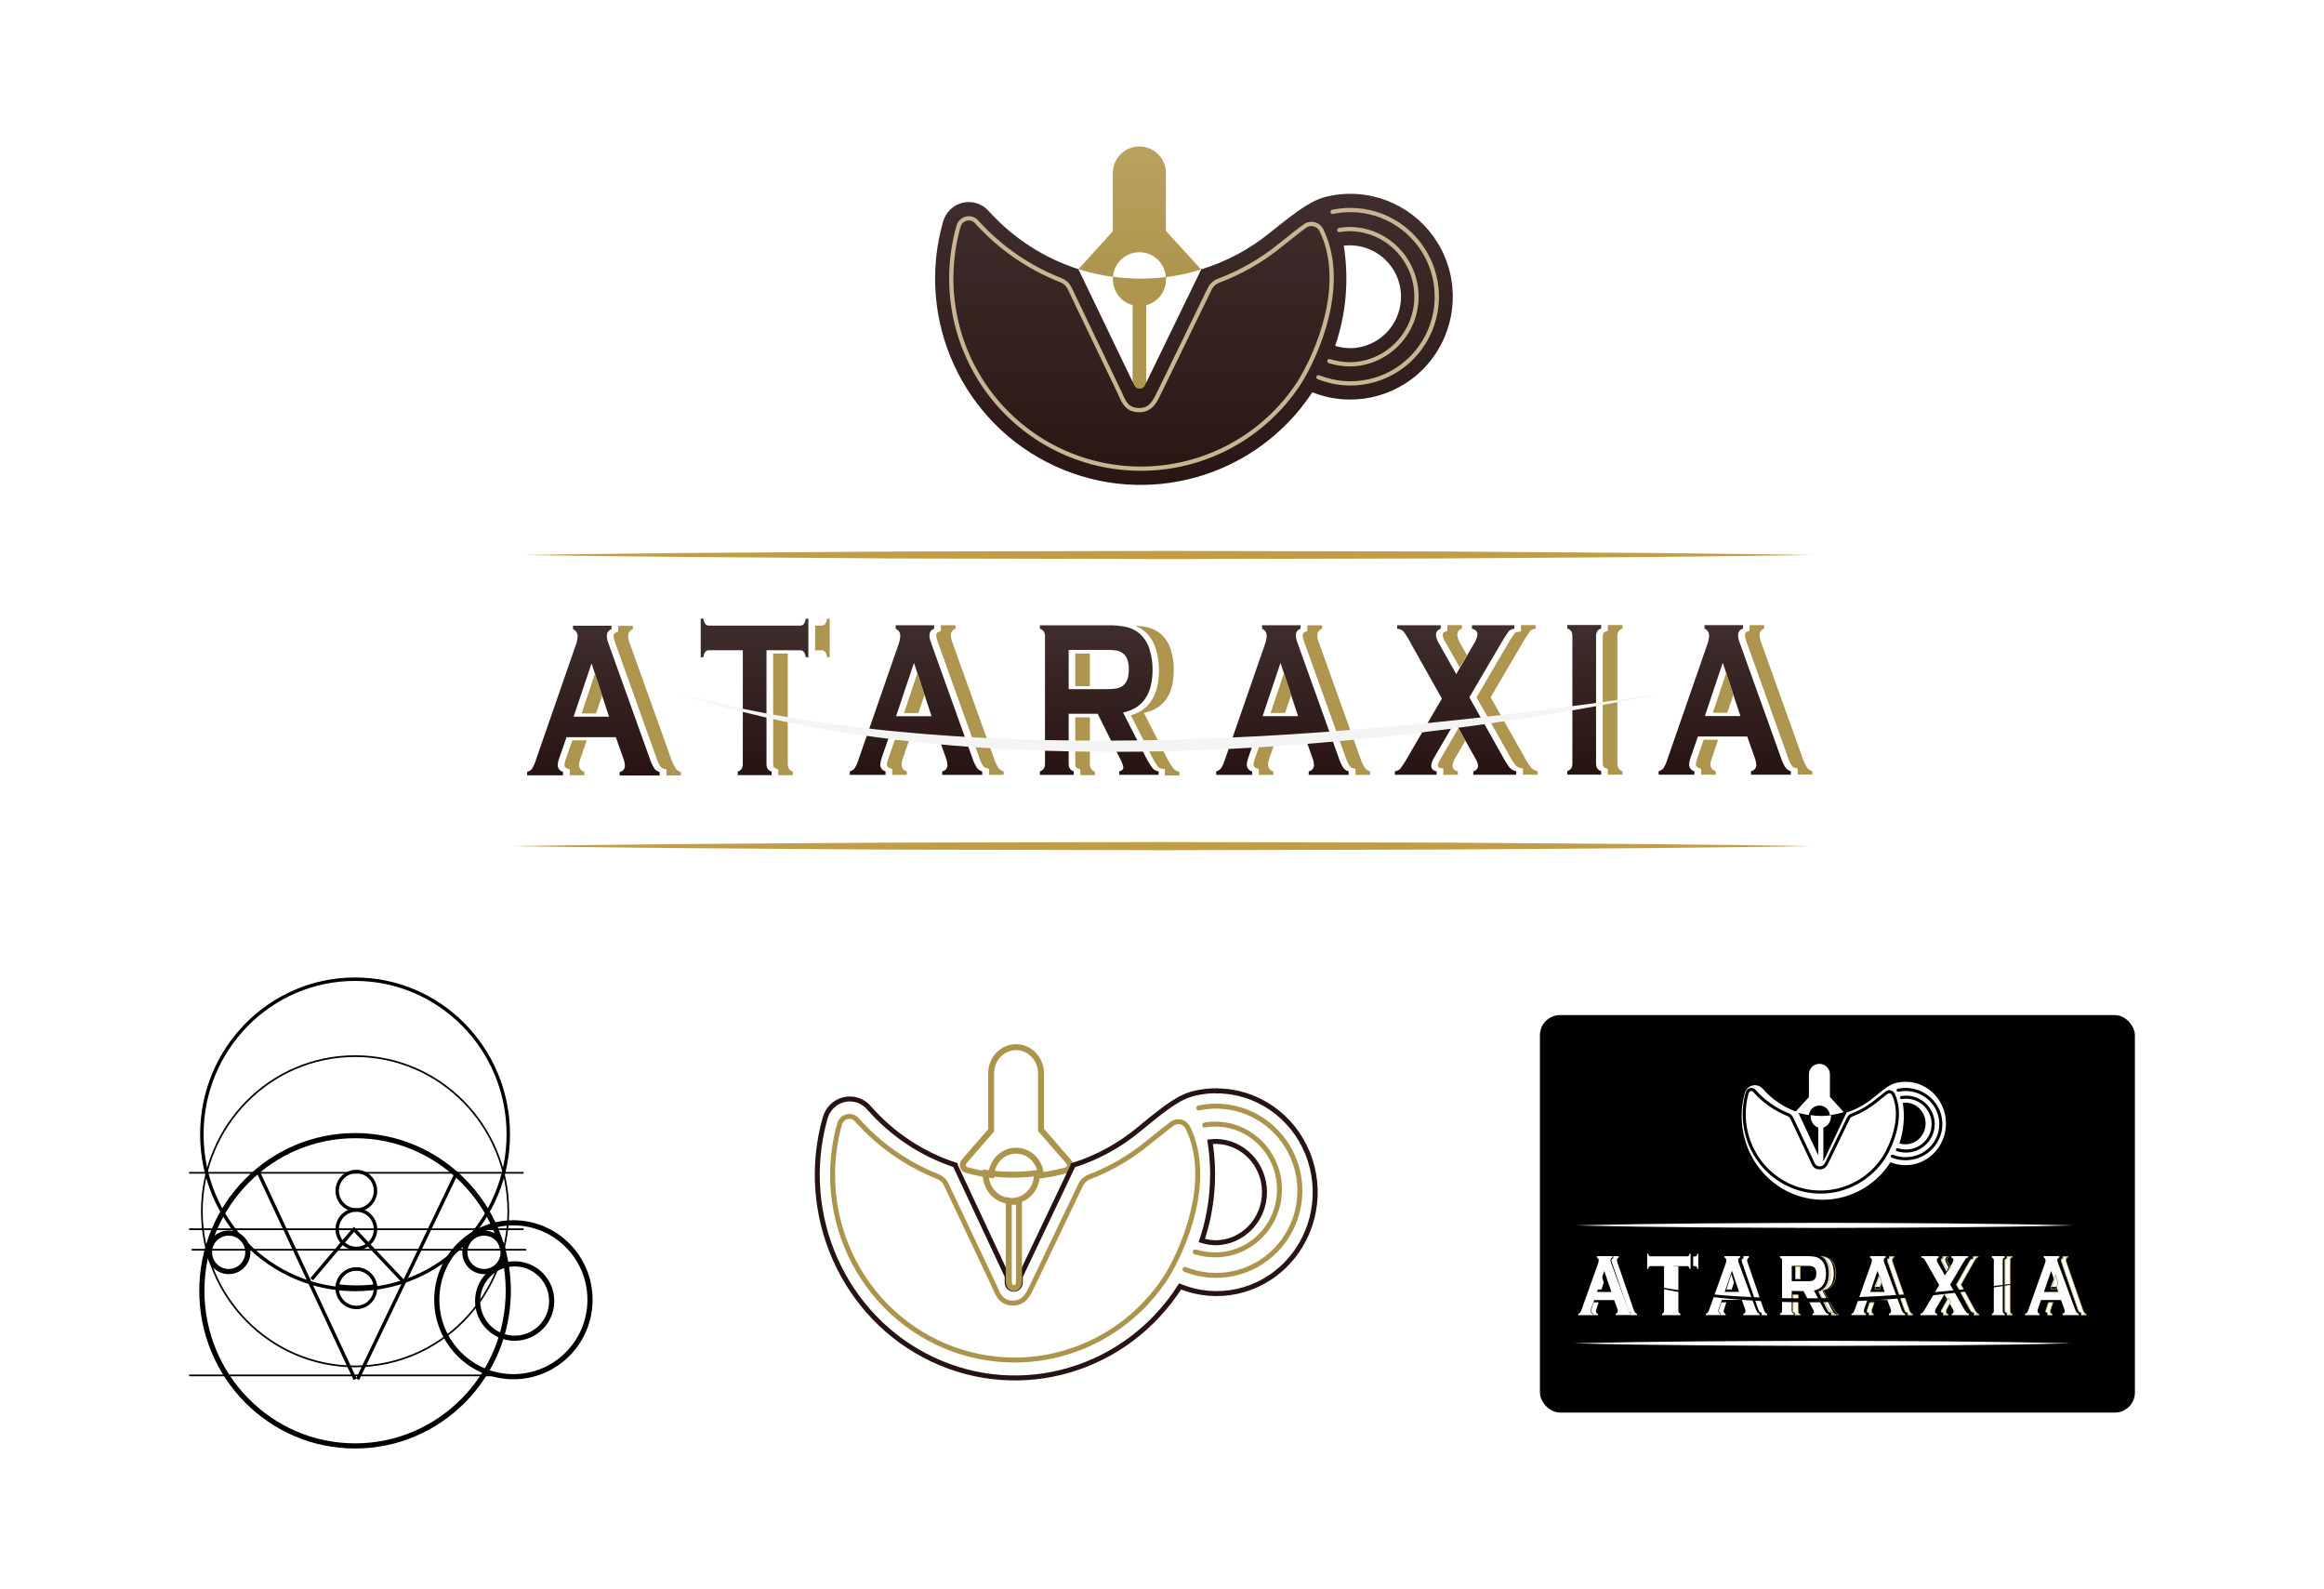 <?xml version="1.0" encoding="UTF-8"?>
<svg width="762px" height="521px" viewBox="0 0 762 521" version="1.1" xmlns="http://www.w3.org/2000/svg" xmlns:xlink="http://www.w3.org/1999/xlink">
    <!-- Generator: Sketch 52.6 (67491) - http://www.bohemiancoding.com/sketch -->
    <title>Group 7</title>
    <desc>Created with Sketch.</desc>
    <defs>
        <linearGradient x1="50.008%" y1="1.56351394e-14%" x2="50.008%" y2="99.988%" id="linearGradient-1">
            <stop stop-color="#3F2E2D" offset="0%"></stop>
            <stop stop-color="#271312" offset="100%"></stop>
        </linearGradient>
        <linearGradient x1="50%" y1="99.941%" x2="50%" y2="2.26918012e-15%" id="linearGradient-2">
            <stop stop-color="#AF964F" offset="4%"></stop>
            <stop stop-color="#B9A15F" offset="100%"></stop>
        </linearGradient>
        <linearGradient x1="49.904%" y1="9.73512911e-14%" x2="49.904%" y2="99.983%" id="linearGradient-3">
            <stop stop-color="#3F2E2D" offset="0%"></stop>
            <stop stop-color="#271312" offset="100%"></stop>
        </linearGradient>
        <linearGradient x1="49.99%" y1="-4.86839833e-14%" x2="49.99%" y2="100%" id="linearGradient-4">
            <stop stop-color="#3F2E2D" offset="0%"></stop>
            <stop stop-color="#271312" offset="100%"></stop>
        </linearGradient>
        <linearGradient x1="50.095%" y1="0%" x2="50.095%" y2="100.016%" id="linearGradient-5">
            <stop stop-color="#3F2E2D" offset="0%"></stop>
            <stop stop-color="#271312" offset="100%"></stop>
        </linearGradient>
        <linearGradient x1="49.957%" y1="0.004%" x2="49.957%" y2="99.983%" id="linearGradient-6">
            <stop stop-color="#3F2E2D" offset="0%"></stop>
            <stop stop-color="#271312" offset="100%"></stop>
        </linearGradient>
        <linearGradient x1="50.042%" y1="-0.086%" x2="50.042%" y2="99.966%" id="linearGradient-7">
            <stop stop-color="#3F2E2D" offset="0%"></stop>
            <stop stop-color="#271312" offset="100%"></stop>
        </linearGradient>
        <linearGradient x1="50%" y1="0.069%" x2="50%" y2="100.051%" id="linearGradient-8">
            <stop stop-color="#3F2E2D" offset="0%"></stop>
            <stop stop-color="#271312" offset="100%"></stop>
        </linearGradient>
        <linearGradient x1="49.971%" y1="4.86339997e-14%" x2="49.971%" y2="99.897%" id="linearGradient-9">
            <stop stop-color="#3F2E2D" offset="0%"></stop>
            <stop stop-color="#271312" offset="100%"></stop>
        </linearGradient>
        <linearGradient x1="50.01%" y1="-1.4605195e-13%" x2="50.01%" y2="100%" id="linearGradient-10">
            <stop stop-color="#3F2E2D" offset="0%"></stop>
            <stop stop-color="#271312" offset="100%"></stop>
        </linearGradient>
    </defs>
    <g id="Little-proyects" stroke="none" stroke-width="1" fill="none" fill-rule="evenodd">
        <g id="Work-Copy-4" transform="translate(-339, -1279)">
            <g id="Group-7" transform="translate(339, 1279)">
                <rect id="Rectangle" fill="#FFFFFF" x="0" y="0" width="762" height="521"></rect>
                <g id="Group-6" transform="translate(62, 48)">
                    <g id="Group-5" transform="translate(0, 273)">
                        <g id="Recurso-6" transform="translate(205.969, 21.857)">
                            <path d="M64.655,102.981 C48.845,102.986 33.68,96.601 22.497,85.231 C11.314,73.862 5.029,58.438 5.024,42.353 C5.017,36.714 5.782,31.102 7.299,25.678 C7.68,24.162 9.029,23.106 10.567,23.118 C11.518,23.109 12.422,23.538 13.026,24.286 L13.074,24.344 L13.122,24.393 C20.399,32.522 29.423,38.829 39.491,42.824 C40.706,43.298 41.699,44.223 42.268,45.413 L57.993,78.645 C59.16,81.117 59.921,84.305 64.25,84.305 C68.01,84.305 69.321,81.127 70.498,78.685 L86.367,45.551 C86.95,44.353 87.961,43.427 89.192,42.961 C96.233,40.281 102.795,36.448 108.619,31.613 C112.245,28.67 114.684,26.757 116.332,25.531 C117.167,24.911 118.229,24.699 119.233,24.953 C120.236,25.207 121.077,25.9 121.529,26.846 C129.879,44.148 120.015,66.767 114.433,75.742 C103.403,92.765 84.696,103.002 64.655,102.981 Z" id="Path" stroke="#AD944D" stroke-width="1.63"></path>
                            <path d="M64.067,42.23 C61.121,42.225 58.179,42.019 55.26,41.613 C55.26,41.822 55.26,42.021 55.26,42.23 C55.26,46.996 59.008,50.86 63.633,50.86 C68.257,50.86 72.005,46.996 72.005,42.23 C72.005,42.061 72.005,41.881 72.005,41.712 C69.373,42.059 66.721,42.232 64.067,42.23 Z" id="Path" stroke="#AD944D" stroke-width="1.95"></path>
                            <path d="M73.36,27.555 L73.36,8.967 C73.334,4.247 69.681,0.431 65.176,0.42 C60.676,0.437 57.028,4.251 57.003,8.967 L57.003,27.704 L48.149,37.883 C47.767,38.321 47.631,38.936 47.789,39.506 C47.947,40.075 48.377,40.517 48.923,40.673 C51.591,41.417 54.303,41.979 57.04,42.354 C57.319,37.833 60.912,34.322 65.235,34.348 C69.558,34.375 73.113,37.928 73.341,42.453 C76.17,42.079 78.973,41.51 81.732,40.752 C82.264,40.593 82.68,40.156 82.83,39.597 C82.98,39.039 82.843,38.438 82.468,38.012 L73.36,27.555 Z" id="Path" stroke="#AD944D" stroke-width="1.95"></path>
                            <path d="M125.102,20.346 C126.963,19.957 128.858,19.759 130.759,19.755 C141.834,19.763 151.825,26.471 156.106,36.774 C160.387,47.078 158.123,58.966 150.362,66.936 C142.601,74.906 130.857,77.403 120.567,73.271" id="Path" stroke="#AD944D" stroke-width="1.63" stroke-linecap="round"></path>
                            <path d="M123.916,67.539 C126.044,68.18 128.25,68.508 130.469,68.514 C142.109,68.514 151.546,58.916 151.546,47.077 C151.546,35.238 142.109,25.64 130.469,25.64 C129.569,25.642 128.67,25.7 127.777,25.816 C127.527,25.847 127.28,25.899 127.039,25.971" id="Path" stroke="#AD944D" stroke-width="1.63" stroke-linecap="round"></path>
                            <path d="M130.915,14.712 C128.679,14.708 126.45,14.944 124.262,15.416 C119.106,16.538 115.321,19.228 105.684,27.179 C99.237,32.577 91.833,36.639 83.882,39.14 L83.882,39.209 L66.579,75.579 L66.579,77.564 C66.579,78.787 65.615,79.778 64.426,79.778 C63.236,79.778 62.272,78.787 62.272,77.564 L62.272,75.539 L45.23,39.14 L45.23,39.051 C34.394,35.498 24.666,29.06 17.035,20.389 C15.004,17.975 11.845,16.906 8.816,17.608 C5.787,18.309 3.379,20.668 2.552,23.744 C-6.335,55.397 8.612,88.975 37.723,102.752 C66.833,116.529 101.368,106.368 118.98,78.845 C131.072,83.801 144.876,80.815 154,71.27 C163.124,61.725 165.787,47.485 160.755,35.143 C155.724,22.801 143.98,14.767 130.963,14.761 L130.915,14.712 Z M130.915,64.541 C129.279,64.548 127.651,64.3 126.087,63.806 C129.567,53.417 130.495,42.304 128.791,31.457 C129.479,31.366 130.172,31.319 130.866,31.318 C139.637,31.538 146.635,38.911 146.635,47.93 C146.635,56.948 139.637,64.321 130.866,64.541 L130.915,64.541 Z" id="Shape" stroke="#271312" stroke-width="1.63"></path>
                            <path d="M64.47,51.141 C63.905,51.142 63.342,51.047 62.795,50.86 L62.795,77.282 C62.795,78.475 63.545,79.442 64.47,79.442 C65.395,79.442 66.144,78.475 66.144,77.282 L66.144,50.86 C65.598,51.047 65.035,51.142 64.47,51.141 Z" id="Path" stroke="#AD944D" stroke-width="1.95"></path>
                        </g>
                        <g id="Recurso-7" transform="translate(442.916, 11.769)">
                            <rect id="Rectangle" fill="#000000" x="0" y="0" width="195.084" height="130.302" rx="6.6"></rect>
                            <rect id="Rectangle" fill="#FFFFFF" x="91.262" y="34.467" width="1.675" height="13.451" rx="0.837"></rect>
                            <path d="M119.835,21.857 C118.917,21.858 118.001,21.956 117.103,22.148 C114.99,22.617 113.433,23.716 109.481,26.987 C106.841,29.21 103.807,30.882 100.547,31.91 L100.547,31.938 L93.262,47.309 C93.13,47.571 92.866,47.736 92.579,47.736 C92.292,47.736 92.028,47.571 91.896,47.309 L84.679,31.905 L84.679,31.872 C80.227,30.412 76.229,27.763 73.091,24.194 C72.257,23.212 70.968,22.78 69.733,23.068 C68.498,23.356 67.515,24.318 67.172,25.574 C63.565,38.584 69.706,52.361 81.632,58.015 C93.558,63.67 107.702,59.512 114.94,48.224 C119.904,50.268 125.573,49.042 129.321,45.112 C133.068,41.183 134.161,35.319 132.092,30.238 C130.024,25.158 125.199,21.853 119.853,21.857 L119.835,21.857 Z M119.835,42.362 C119.169,42.364 118.507,42.261 117.872,42.057 C119.296,37.783 119.677,33.213 118.983,28.752 C121.433,28.425 123.855,29.53 125.269,31.618 C126.683,33.705 126.853,36.43 125.711,38.687 C124.569,40.945 122.305,42.361 119.835,42.362 Z" id="Shape" fill="#FFFFFF" fill-rule="nonzero"></path>
                            <path d="M92.008,58.005 C78.188,58.005 66.984,46.573 66.982,32.469 C66.981,30.098 67.304,27.737 67.939,25.456 C68.096,24.818 68.661,24.373 69.306,24.379 C69.702,24.374 70.08,24.548 70.338,24.854 L70.338,24.877 C73.39,28.304 77.177,30.964 81.404,32.649 C81.912,32.849 82.327,33.237 82.566,33.736 L89.158,47.719 C89.623,48.758 89.972,50.091 91.781,50.091 C93.357,50.091 93.91,48.753 94.403,47.719 L101.116,33.845 C101.361,33.333 101.791,32.939 102.316,32.744 C105.264,31.613 108.012,29.999 110.452,27.966 C111.977,26.723 113,25.921 113.683,25.409 C114.033,25.148 114.478,25.058 114.899,25.164 C115.32,25.271 115.673,25.562 115.864,25.959 C119.369,33.242 115.231,42.761 112.888,46.542 C108.262,53.705 100.415,58.013 92.008,58.005 Z" id="Path" stroke="#000000" stroke-width="1.01"></path>
                            <path d="M92.277,33.067 C91.098,33.065 89.92,32.971 88.751,32.786 C88.751,32.879 88.751,32.973 88.751,33.067 C88.751,35.233 90.25,36.989 92.1,36.989 C93.949,36.989 95.449,35.233 95.449,33.067 C95.449,32.989 95.449,32.911 95.449,32.833 C94.397,32.988 93.338,33.066 92.277,33.067 Z" id="Path" fill="#FFFFFF"></path>
                            <path d="M95.085,26.831 L95.085,19.4 C95.08,17.509 93.54,15.978 91.64,15.973 C89.74,15.978 88.2,17.509 88.195,19.4 L88.195,26.89 L83.727,31.768 C85.191,32.223 86.692,32.552 88.213,32.749 C88.382,30.985 89.875,29.64 91.657,29.65 C93.438,29.659 94.917,31.02 95.066,32.786 C96.615,32.59 98.143,32.263 99.635,31.808 L95.085,26.831 Z" id="Path" fill="#FFFFFF"></path>
                            <path d="M117.449,24.62 C118.233,24.461 119.032,24.38 119.832,24.379 C124.507,24.363 128.733,27.104 130.545,31.327 C132.358,35.551 131.402,40.428 128.121,43.692 C124.84,46.956 119.879,47.967 115.543,46.253" id="Path" stroke="#000000" stroke-width="1.01" stroke-linecap="round"></path>
                            <path d="M117.218,44.135 C118.125,44.408 119.067,44.549 120.014,44.555 C124.944,44.555 128.94,40.603 128.94,35.728 C128.94,30.853 124.944,26.901 120.014,26.901 C119.632,26.901 119.251,26.926 118.872,26.975 C118.767,26.989 118.663,27.011 118.56,27.039" id="Path" stroke="#000000" stroke-width="1.01" stroke-linecap="round"></path>
                            <path d="M11.722,68.938 C18.523,68.748 25.325,68.661 32.131,68.523 L52.541,68.29 C66.144,68.152 79.752,68.166 93.356,68.093 C106.964,68.159 120.567,68.152 134.175,68.29 L154.58,68.523 C161.386,68.661 168.188,68.741 174.99,68.938 C168.188,69.127 161.386,69.207 154.58,69.345 L134.175,69.578 C120.567,69.716 106.964,69.709 93.356,69.775 C79.752,69.702 66.144,69.716 52.541,69.578 L32.118,69.345 C25.325,69.207 18.523,69.127 11.722,68.938 Z" id="Path" fill="#FFFFFF"></path>
                            <path d="M10.885,107.601 C17.686,107.412 24.488,107.331 31.294,107.193 L51.699,106.96 C65.307,106.822 78.91,106.837 92.518,106.764 C106.122,106.829 119.73,106.822 133.333,106.96 L153.743,107.193 C160.544,107.331 167.351,107.412 174.152,107.601 C167.351,107.797 160.544,107.877 153.743,108.016 L133.333,108.249 C119.73,108.387 106.122,108.38 92.518,108.445 C78.91,108.372 65.307,108.387 51.699,108.249 L31.294,108.016 C24.488,107.877 17.686,107.775 10.885,107.601 Z" id="Path" fill="#FFFFFF"></path>
                            <path d="M66.2,93.364 L59.657,93.364 L58.685,96.102 C58.57,96.395 58.502,96.703 58.484,97.015 C58.483,97.429 58.776,97.788 59.19,97.878 L59.19,98.334 L54.423,98.334 L54.423,97.878 C54.677,97.821 54.905,97.681 55.068,97.481 C55.286,97.138 55.456,96.768 55.572,96.381 L60.872,81.523 C61.018,81.162 61.103,80.779 61.125,80.391 C61.131,79.993 60.889,79.632 60.512,79.478 L60.512,79.022 L65.621,79.022 L65.621,79.478 C65.243,79.586 64.988,79.93 64.999,80.314 C65.008,80.634 65.075,80.951 65.196,81.249 L70.687,96.148 C70.832,96.604 71.038,97.04 71.3,97.444 C71.472,97.673 71.722,97.835 72.005,97.901 L72.005,98.357 L66.701,98.357 L66.701,97.901 C67.136,97.837 67.444,97.452 67.402,97.024 C67.379,96.723 67.308,96.428 67.191,96.148 L66.2,93.364 Z M65.294,90.716 L62.957,83.828 L60.583,90.716 L65.294,90.716 Z" id="Shape" fill="#FFFFFF" fill-rule="nonzero"></path>
                            <path d="M60.249,97.138 C60.262,96.846 60.32,96.558 60.421,96.285 L61.121,94.154 L59.501,94.154 L58.757,96.43 C58.673,96.655 58.623,96.892 58.609,97.134 C58.609,97.291 58.649,97.453 58.965,97.56 L59.213,97.654 L59.213,98.357 L60.869,98.357 L60.869,97.931 C60.512,97.856 60.253,97.525 60.249,97.138 Z" id="Path" fill="#FFFFFF"></path>
                            <polygon id="Path" fill="#FFFFFF" points="63.633 87.655 62.752 84.907 61.121 89.951 62.886 89.951"></polygon>
                            <path d="M73.84,97.462 C73.599,97.055 73.407,96.62 73.268,96.164 L68.14,81.252 C68.027,80.953 67.963,80.636 67.953,80.315 C67.945,79.931 68.182,79.59 68.533,79.479 L68.533,79.022 L66.725,79.022 L66.725,79.762 L66.472,79.867 C66.197,79.981 66.144,80.128 66.144,80.324 C66.153,80.596 66.208,80.863 66.306,81.114 L71.434,96.027 C71.561,96.437 71.74,96.827 71.966,97.188 C72.072,97.342 72.227,97.45 72.403,97.494 L72.705,97.576 L72.705,98.357 L74.517,98.357 L74.517,97.9 C74.249,97.842 74.009,97.687 73.84,97.462 Z" id="Path" fill="#FFFFFF"></path>
                            <path d="M170.859,93.4 L164.316,93.4 L163.349,96.141 C163.234,96.426 163.166,96.727 163.148,97.032 C163.146,97.447 163.439,97.808 163.853,97.9 L163.853,98.357 L159.081,98.357 L159.081,97.9 C159.335,97.839 159.561,97.7 159.726,97.503 C159.946,97.159 160.116,96.787 160.231,96.397 L165.531,81.526 C165.676,81.164 165.762,80.781 165.784,80.393 C165.793,79.993 165.549,79.63 165.171,79.479 L165.171,79.022 L170.28,79.022 L170.28,79.479 C169.902,79.587 169.647,79.93 169.658,80.315 C169.669,80.629 169.737,80.938 169.859,81.229 L175.346,96.141 C175.492,96.598 175.698,97.034 175.958,97.439 C176.134,97.665 176.383,97.826 176.664,97.896 L176.664,98.353 L171.359,98.353 L171.359,97.896 C171.795,97.83 172.103,97.443 172.06,97.014 C172.037,96.713 171.966,96.417 171.85,96.137 L170.859,93.4 Z M169.953,90.75 L167.616,83.86 L165.246,90.773 L169.953,90.75 Z" id="Shape" fill="#FFFFFF" fill-rule="nonzero"></path>
                            <path d="M166.437,98.357 L166.437,97.651 L166.097,97.531 C165.806,97.424 165.78,97.294 165.78,97.169 C165.797,96.928 165.85,96.692 165.936,96.468 L166.724,94.154 L168.291,94.154 L167.577,96.262 C167.467,96.548 167.401,96.849 167.382,97.156 C167.374,97.579 167.643,97.955 168.039,98.076 L168.039,98.344 L166.437,98.357 Z" id="Path" fill="#FFFFFF"></path>
                            <path d="M168.033,94.354 L167.422,96.241 C167.317,96.527 167.255,96.829 167.24,97.137 C167.231,97.557 167.472,97.936 167.839,98.08 L167.839,98.174 L166.561,98.174 L166.561,97.525 L166.438,97.478 L166.192,97.388 C165.962,97.303 165.962,97.218 165.962,97.137 C165.979,96.917 166.026,96.701 166.101,96.497 L166.795,94.363 L168.033,94.363 L168.033,94.354 Z M168.291,94.167 L166.668,94.167 L165.93,96.428 C165.845,96.653 165.794,96.89 165.78,97.132 C165.78,97.29 165.823,97.452 166.133,97.559 L166.379,97.653 L166.379,98.357 L168.022,98.357 L168.022,97.93 C167.675,97.836 167.429,97.504 167.422,97.12 C167.44,96.835 167.498,96.554 167.593,96.287 L168.291,94.154 L168.291,94.167 Z" id="Shape" fill="#AD944D" fill-rule="nonzero"></path>
                            <polygon id="Path" fill="#FFFFFF" points="167.454 89.11 169.106 84.907 169.966 87.112 169.178 89.11"></polygon>
                            <path d="M169.085,85.575 L169.754,87.668 L169.077,89.758 L167.735,89.758 L169.09,85.575 L169.085,85.575 Z M169.09,84.92 L167.454,89.951 L169.224,89.951 L169.966,87.655 L169.103,84.907 L169.09,84.92 Z" id="Shape" fill="#AD944D" fill-rule="nonzero"></path>
                            <path d="M177.52,98.357 L177.52,97.595 L177.135,97.489 C176.978,97.449 176.839,97.354 176.741,97.221 C176.522,96.855 176.349,96.46 176.227,96.048 L170.964,80.971 C170.868,80.73 170.813,80.474 170.803,80.213 C170.803,80.079 170.803,79.964 171.072,79.862 L171.412,79.738 L171.412,79.022 L173.063,79.022 L173.063,79.276 C172.691,79.419 172.45,79.791 172.463,80.2 C172.473,80.536 172.541,80.867 172.665,81.179 L177.918,96.251 C178.061,96.723 178.263,97.173 178.518,97.591 C178.684,97.812 178.915,97.974 179.176,98.052 L179.176,98.325 L177.52,98.357 Z" id="Path" fill="#FFFFFF"></path>
                            <path d="M172.999,79.232 L172.999,79.341 C172.633,79.511 172.401,79.895 172.413,80.313 C172.423,80.658 172.491,80.998 172.614,81.317 L177.75,96.212 C177.893,96.687 178.096,97.14 178.353,97.559 C178.508,97.783 178.725,97.953 178.975,98.047 L178.975,98.138 L177.566,98.138 L177.566,97.408 L177.413,97.367 L177.111,97.285 C176.98,97.25 176.864,97.169 176.783,97.057 C176.572,96.704 176.408,96.323 176.293,95.925 L171.153,81.025 C171.066,80.798 171.015,80.558 171.004,80.313 C171.004,80.218 171.004,80.145 171.206,80.062 L171.459,79.957 L171.586,79.907 L171.586,79.232 L172.999,79.232 Z M173.2,79.022 L171.385,79.022 L171.385,79.761 L171.131,79.866 C170.86,79.98 170.803,80.126 170.803,80.323 C170.812,80.592 170.867,80.858 170.965,81.107 L176.105,96.007 C176.228,96.424 176.401,96.823 176.621,97.193 C176.729,97.344 176.884,97.45 177.059,97.495 L177.36,97.577 L177.36,98.357 L179.176,98.357 L179.176,97.901 C178.912,97.833 178.679,97.671 178.515,97.444 C178.27,97.041 178.077,96.605 177.942,96.148 L172.802,81.244 C172.691,80.953 172.629,80.645 172.619,80.332 C172.608,79.948 172.847,79.604 173.2,79.497 L173.2,79.04 L173.2,79.022 Z" id="Shape" fill="#AD944D" fill-rule="nonzero"></path>
                            <path d="M43.836,82.281 L43.836,96.875 C43.822,97.106 43.874,97.335 43.985,97.539 C44.116,97.713 44.3,97.84 44.512,97.903 L44.512,98.357 L40.029,98.357 L40.029,97.903 C40.241,97.84 40.425,97.713 40.556,97.539 C40.665,97.335 40.715,97.105 40.7,96.875 L40.7,82.281 L36.242,82.281 C36.065,82.275 35.895,82.345 35.776,82.472 C35.63,82.685 35.536,82.927 35.501,83.181 L35.165,83.181 L35.165,78.181 L35.501,78.181 C35.542,78.434 35.637,78.676 35.78,78.89 C35.897,79.022 36.069,79.094 36.246,79.086 L48.295,79.086 C48.481,79.099 48.664,79.026 48.789,78.89 C48.934,78.678 49.027,78.435 49.059,78.181 L49.399,78.181 L49.399,83.181 L49.059,83.181 C49.025,82.928 48.933,82.685 48.789,82.472 C48.662,82.339 48.48,82.269 48.295,82.281 L43.836,82.281 Z" id="Path" fill="#FFFFFF"></path>
                            <path d="M82.56,90.437 L82.56,96.837 C82.547,97.065 82.601,97.292 82.716,97.492 C82.846,97.665 83.032,97.792 83.245,97.852 L83.245,98.307 L78.703,98.307 L78.703,97.852 C78.916,97.785 79.103,97.656 79.237,97.483 C79.347,97.285 79.398,97.061 79.383,96.837 L79.383,80.509 C79.398,80.279 79.348,80.049 79.237,79.845 C79.104,79.672 78.917,79.544 78.703,79.481 L78.703,79.025 L87.805,79.025 C88.692,79.003 89.578,79.089 90.443,79.28 C91.077,79.448 91.66,79.76 92.143,80.191 C92.74,80.733 93.175,81.42 93.403,82.18 C93.669,83.022 93.801,83.899 93.795,84.779 C93.795,87.923 92.476,89.763 89.839,90.3 L92.671,95.626 C92.979,96.263 93.344,96.872 93.762,97.447 C93.967,97.706 94.275,97.872 94.612,97.902 L94.612,98.357 L89.348,98.357 L89.348,97.902 C89.712,97.825 89.891,97.656 89.891,97.392 C89.792,96.96 89.623,96.545 89.391,96.163 L86.445,90.487 L82.56,90.437 Z M82.56,87.251 L87.465,87.251 C87.978,87.264 88.491,87.236 88.999,87.169 C89.296,87.11 89.577,86.988 89.82,86.814 C90.358,86.427 90.632,85.73 90.632,84.724 C90.632,83.718 90.358,83.017 89.82,82.635 C89.583,82.453 89.302,82.329 89.004,82.275 C88.494,82.209 87.979,82.183 87.465,82.198 L82.56,82.198 L82.56,87.251 Z" id="Shape" fill="#FFFFFF" fill-rule="nonzero"></path>
                            <path d="M134.507,88.352 L138.799,95.86 C139.09,96.416 139.429,96.946 139.813,97.444 C140.039,97.683 140.336,97.843 140.661,97.901 L140.661,98.357 L135.024,98.357 L135.024,97.901 C135.392,97.848 135.662,97.53 135.651,97.161 C135.598,96.817 135.47,96.489 135.277,96.198 L132.622,91.529 L129.944,96.043 C129.726,96.363 129.581,96.726 129.52,97.106 C129.496,97.305 129.558,97.504 129.691,97.656 C129.823,97.807 130.014,97.896 130.216,97.901 L130.216,98.357 L124.753,98.357 L124.753,97.901 C125.037,97.868 125.3,97.737 125.495,97.531 C125.891,97.001 126.247,96.442 126.56,95.86 L130.907,88.512 L126.906,81.473 C126.61,80.898 126.268,80.347 125.883,79.825 C125.66,79.615 125.369,79.492 125.062,79.478 L125.062,79.022 L130.746,79.022 L130.746,79.478 C130.359,79.585 130.098,79.944 130.119,80.341 C130.19,80.746 130.348,81.132 130.58,81.473 L132.788,85.335 L135.093,81.473 C135.346,81.107 135.516,80.691 135.591,80.254 C135.591,79.839 135.351,79.579 134.872,79.478 L134.872,79.022 L140.403,79.022 L140.403,79.478 C140.137,79.494 139.884,79.6 139.689,79.78 C139.29,80.323 138.924,80.888 138.592,81.473 L134.507,88.352 Z" id="Path" fill="#FFFFFF"></path>
                            <path d="M148.823,96.865 L148.823,80.496 C148.837,80.27 148.79,80.044 148.689,79.844 C148.567,79.669 148.394,79.541 148.197,79.478 L148.197,79.022 L152.383,79.022 L152.383,79.478 C152.184,79.534 152.009,79.661 151.891,79.839 C151.789,80.041 151.74,80.268 151.752,80.496 L151.752,96.865 C151.739,97.099 151.789,97.333 151.896,97.54 C152.016,97.714 152.187,97.84 152.383,97.901 L152.383,98.357 L148.201,98.357 L148.201,97.901 C148.398,97.835 148.57,97.706 148.693,97.531 C148.794,97.326 148.839,97.095 148.823,96.865 Z" id="Path" fill="#FFFFFF"></path>
                            <path d="M24.337,93.414 L17.794,93.414 L16.826,96.127 C16.709,96.419 16.641,96.727 16.625,97.039 C16.622,97.453 16.916,97.813 17.331,97.901 L17.331,98.357 L12.559,98.357 L12.559,97.901 C12.814,97.844 13.041,97.704 13.204,97.504 C13.432,97.158 13.605,96.78 13.718,96.383 L19.018,81.544 C19.163,81.182 19.248,80.8 19.271,80.413 C19.288,80.007 19.044,79.633 18.658,79.478 L18.658,79.022 L23.757,79.022 L23.757,79.478 C23.38,79.586 23.124,79.929 23.136,80.313 C23.148,80.626 23.216,80.934 23.337,81.225 L28.824,96.104 C28.968,96.561 29.174,96.996 29.436,97.4 C29.609,97.628 29.859,97.789 30.142,97.856 L30.142,98.312 L24.842,98.312 L24.842,97.856 C25.275,97.79 25.58,97.406 25.538,96.98 C25.515,96.678 25.444,96.381 25.328,96.1 L24.337,93.414 Z M23.435,90.769 L21.098,83.888 L18.724,90.769 L23.435,90.769 Z" id="Shape" fill="#FFFFFF" fill-rule="nonzero"></path>
                            <path d="M45.543,97.509 C45.436,97.302 45.386,97.068 45.399,96.833 L45.399,82.385 L43.543,82.385 L43.543,96.833 C43.527,96.992 43.553,97.152 43.619,97.296 C43.697,97.396 43.804,97.467 43.924,97.5 L44.188,97.607 L44.188,98.357 L46.05,98.357 L46.05,97.894 C45.844,97.828 45.665,97.693 45.543,97.509 Z" id="Path" fill="#FFFFFF"></path>
                            <path d="M51.62,78.195 C51.593,78.452 51.511,78.698 51.381,78.91 C51.273,79.048 51.114,79.121 50.952,79.108 L50.236,79.108 L50.236,82.317 L50.952,82.317 C51.114,82.304 51.271,82.375 51.381,82.51 C51.509,82.724 51.591,82.969 51.62,83.225 L51.911,83.225 L51.911,78.181 L51.62,78.195 Z" id="Path" fill="#FFFFFF"></path>
                            <path d="M83.597,98.357 L83.597,97.693 L83.22,97.574 C83.121,97.552 83.03,97.505 82.961,97.439 C82.905,97.33 82.881,97.21 82.893,97.092 L82.893,91.632 L84.692,91.632 L84.692,97.092 C84.678,97.324 84.74,97.554 84.873,97.756 C85.003,97.917 85.188,98.038 85.402,98.103 L85.402,98.357 L83.597,98.357 Z" id="Path" fill="#FFFFFF"></path>
                            <path d="M84.544,91.821 L84.544,97.033 C84.53,97.275 84.592,97.517 84.724,97.728 C84.841,97.884 85.005,98.005 85.195,98.077 L85.195,98.168 L83.746,98.168 L83.746,97.547 L83.611,97.502 L83.333,97.415 C83.264,97.398 83.201,97.365 83.149,97.321 C83.105,97.23 83.088,97.131 83.099,97.033 L83.099,91.821 L84.544,91.821 Z M84.751,91.632 L82.893,91.632 L82.893,97.033 C82.88,97.166 82.908,97.3 82.974,97.419 C83.049,97.504 83.151,97.564 83.265,97.592 L83.539,97.683 L83.539,98.357 L85.402,98.357 L85.402,97.946 C85.199,97.893 85.021,97.778 84.899,97.621 C84.789,97.44 84.738,97.235 84.751,97.029 L84.751,91.632 Z" id="Shape" fill="#AD944D" fill-rule="nonzero"></path>
                            <rect id="Rectangle" fill="#FFFFFF" x="83.727" y="82.385" width="1.675" height="4.203"></rect>
                            <path d="M85.216,82.593 L85.216,86.361 L83.913,86.361 L83.913,82.593 L85.216,82.593 Z M85.402,82.385 L83.727,82.385 L83.727,86.588 L85.402,86.588 L85.402,82.385 Z" id="Shape" fill="#AD944D" fill-rule="nonzero"></path>
                            <path d="M95.49,98.357 L95.49,97.519 L95.025,97.472 C94.849,97.455 94.688,97.361 94.582,97.213 C94.216,96.664 93.894,96.082 93.622,95.476 L91.262,90.649 C93.569,89.875 94.737,87.87 94.737,84.683 C94.743,83.733 94.61,82.788 94.343,81.88 C94.102,81.016 93.644,80.235 93.015,79.62 C92.773,79.389 92.506,79.188 92.219,79.022 C92.581,79.055 92.941,79.118 93.294,79.212 C93.872,79.37 94.405,79.672 94.848,80.092 C95.393,80.635 95.79,81.319 95.999,82.075 C96.246,82.92 96.369,83.799 96.362,84.683 C96.362,87.856 95.176,89.658 92.737,90.2 L92.604,90.227 L95.317,95.786 C95.608,96.436 95.955,97.056 96.353,97.639 C96.546,97.888 96.821,98.053 97.123,98.102 L97.123,98.357 L95.49,98.357 Z" id="Path" fill="#FFFFFF"></path>
                            <path d="M92.96,79.332 C93.184,79.363 93.406,79.406 93.625,79.46 C94.24,79.613 94.807,79.903 95.278,80.304 C95.862,80.824 96.287,81.481 96.51,82.207 C96.777,83.031 96.91,83.888 96.903,84.749 C96.903,87.816 95.633,89.559 93.023,90.079 L92.858,90.111 C94.512,89.098 95.346,87.3 95.346,84.749 C95.353,83.801 95.205,82.858 94.91,81.952 C94.641,81.081 94.131,80.293 93.431,79.67 C93.277,79.543 93.115,79.426 92.945,79.319 L92.96,79.332 Z M92.737,90.161 L92.853,90.367 L95.763,95.706 C96.088,96.346 96.472,96.956 96.913,97.531 C97.12,97.777 97.408,97.951 97.733,98.024 L97.733,98.083 L96.171,98.083 L96.171,97.262 L95.962,97.262 L95.555,97.225 C95.391,97.21 95.241,97.131 95.143,97.006 C94.743,96.473 94.395,95.908 94.1,95.318 L91.578,90.713 C91.988,90.583 92.382,90.41 92.751,90.198 L92.737,90.161 Z M91.893,79.049 C92.401,79.241 92.87,79.516 93.275,79.862 C93.945,80.458 94.433,81.211 94.692,82.043 C94.98,82.93 95.124,83.853 95.118,84.781 C95.118,87.925 93.819,89.878 91.262,90.595 L93.906,95.464 C94.207,96.07 94.566,96.648 94.978,97.193 C95.112,97.362 95.317,97.468 95.54,97.486 L95.948,97.522 L95.948,98.357 L97.961,98.357 L97.961,97.901 C97.615,97.87 97.298,97.705 97.088,97.444 C96.658,96.868 96.283,96.257 95.967,95.619 L93.057,90.28 C95.763,89.741 97.117,87.896 97.117,84.744 C97.125,83.863 96.989,82.986 96.714,82.143 C96.48,81.38 96.033,80.69 95.419,80.145 C94.922,79.719 94.323,79.414 93.673,79.255 C93.087,79.117 92.487,79.039 91.883,79.022 L91.893,79.049 Z" id="Shape" fill="#AD944D" fill-rule="nonzero"></path>
                            <path d="M131.775,81.081 C131.62,80.82 131.51,80.527 131.453,80.218 C131.436,80.046 131.537,79.888 131.685,79.854 L131.984,79.728 L131.984,79.022 L133.429,79.022 L133.429,79.283 C133.095,79.424 132.88,79.797 132.899,80.204 C132.953,80.621 133.087,81.018 133.292,81.369 L133.963,82.717 L133.268,84.066 L131.775,81.081 Z" id="Path" fill="#FFFFFF"></path>
                            <path d="M133.925,79.241 L133.925,79.338 C133.506,79.501 133.245,79.868 133.265,80.264 C133.326,80.671 133.494,81.061 133.754,81.405 L134.556,82.626 L133.823,83.704 L132.063,81.022 C131.883,80.791 131.752,80.534 131.677,80.264 C131.677,80.129 131.706,80.07 131.892,80.016 L132.19,79.919 L132.337,79.872 L132.337,79.241 L133.911,79.241 L133.925,79.241 Z M134.141,79.047 L132.112,79.047 L132.112,79.738 L131.814,79.83 C131.594,79.881 131.444,80.056 131.452,80.251 C131.522,80.554 131.663,80.84 131.867,81.093 L133.823,84.066 L134.801,82.601 L133.935,81.283 C133.686,80.969 133.52,80.613 133.446,80.239 C133.424,79.872 133.7,79.541 134.111,79.443 L134.111,79.022 L134.141,79.047 Z" id="Shape" fill="#AD944D" fill-rule="nonzero"></path>
                            <path d="M142.346,98.357 L142.346,97.572 L141.941,97.485 C141.734,97.45 141.543,97.346 141.398,97.189 C141.048,96.717 140.741,96.211 140.481,95.68 L136.475,88.355 L140.281,81.667 C140.581,81.105 140.914,80.562 141.278,80.042 C141.388,79.955 141.522,79.906 141.66,79.904 L142.105,79.839 L142.105,79.022 L143.743,79.022 L143.743,79.285 C143.495,79.315 143.263,79.43 143.085,79.613 C142.692,80.164 142.334,80.74 142.012,81.339 L138.055,88.35 L142.221,95.994 C142.507,96.565 142.841,97.108 143.218,97.619 C143.432,97.852 143.708,98.012 144.01,98.08 L144.01,98.348 L142.346,98.357 Z" id="Path" fill="#FFFFFF"></path>
                            <path d="M143.566,79.232 L143.566,79.3 C143.331,79.344 143.114,79.462 142.944,79.638 C142.554,80.188 142.2,80.766 141.886,81.368 L138.029,88.24 L137.973,88.345 L138.029,88.45 L142.078,95.961 C142.361,96.53 142.69,97.072 143.061,97.581 C143.267,97.804 143.528,97.962 143.815,98.038 L143.815,98.115 L142.409,98.115 L142.409,97.358 L142.252,97.326 L141.934,97.253 C141.753,97.223 141.585,97.133 141.455,96.997 C141.127,96.532 140.835,96.039 140.585,95.523 L136.706,88.331 L140.38,81.774 C140.673,81.224 140.995,80.692 141.346,80.181 C141.441,80.121 141.549,80.086 141.66,80.081 L142.004,80.026 L142.178,80.026 L142.178,79.232 L143.58,79.232 L143.566,79.232 Z M143.78,79.022 L141.978,79.022 L141.978,79.843 L141.634,79.894 C141.475,79.897 141.321,79.957 141.198,80.062 C140.84,80.584 140.51,81.126 140.21,81.687 L136.475,88.354 L140.393,95.656 C140.652,96.188 140.957,96.695 141.303,97.171 C141.458,97.342 141.663,97.454 141.886,97.49 L142.204,97.563 L142.204,98.357 L144.01,98.357 L144.01,97.901 C143.703,97.844 143.422,97.683 143.21,97.444 C142.845,96.948 142.525,96.418 142.252,95.861 L138.199,88.354 L142.052,81.477 C142.366,80.892 142.713,80.326 143.092,79.784 C143.275,79.605 143.512,79.499 143.762,79.483 L143.762,79.027 L143.78,79.022 Z" id="Shape" fill="#AD944D" fill-rule="nonzero"></path>
                            <path d="M132.144,98.357 L132.144,97.512 L131.682,97.451 C131.484,97.451 131.451,97.389 131.451,97.171 C131.518,96.873 131.638,96.591 131.807,96.34 L134.02,92.473 L134.801,93.896 L133.595,96.003 C133.36,96.352 133.203,96.749 133.133,97.166 C133.087,97.616 133.398,98.023 133.835,98.082 L133.835,98.352 L132.144,98.357 Z" id="Path" fill="#FFFFFF"></path>
                            <path d="M133.945,92.89 L134.567,94.036 L133.465,95.985 C133.239,96.328 133.092,96.72 133.033,97.131 C132.995,97.573 133.275,97.978 133.69,98.083 L133.69,98.151 L132.294,98.151 L132.294,97.36 L132.121,97.337 L131.771,97.293 C131.676,97.293 131.659,97.266 131.659,97.266 C131.659,97.266 131.659,97.239 131.659,97.14 C131.722,96.875 131.831,96.624 131.979,96.399 L133.958,92.89 L133.945,92.89 Z M133.958,92.477 L131.797,96.295 C131.628,96.546 131.51,96.83 131.451,97.131 C131.451,97.387 131.521,97.468 131.754,97.499 L132.104,97.544 L132.104,98.357 L133.897,98.357 L133.897,97.908 C133.708,97.903 133.529,97.815 133.404,97.667 C133.279,97.518 133.22,97.322 133.241,97.126 C133.301,96.751 133.438,96.394 133.642,96.08 L134.801,94.031 L133.936,92.473 L133.958,92.477 Z" id="Shape" fill="#AD944D" fill-rule="nonzero"></path>
                            <path d="M153.096,98.357 L153.096,97.628 L152.72,97.503 C152.534,97.439 152.476,97.379 152.461,97.351 C152.398,97.229 152.372,97.093 152.388,96.959 L152.388,80.407 C152.374,80.274 152.399,80.139 152.461,80.019 C152.529,79.949 152.617,79.901 152.715,79.88 L153.096,79.756 L153.096,79.022 L154.895,79.022 L154.895,79.299 C154.677,79.367 154.49,79.502 154.362,79.682 C154.236,79.904 154.177,80.155 154.191,80.407 L154.191,96.959 C154.173,97.216 154.234,97.472 154.367,97.697 C154.496,97.874 154.681,98.008 154.895,98.08 L154.895,98.357 L153.096,98.357 Z" id="Path" fill="#FFFFFF"></path>
                            <path d="M154.68,79.232 L154.68,79.332 C154.485,79.41 154.319,79.547 154.204,79.724 C154.076,79.959 154.016,80.226 154.029,80.495 L154.029,96.844 C154.016,97.117 154.078,97.388 154.209,97.628 C154.325,97.802 154.489,97.938 154.68,98.02 L154.68,98.12 L153.244,98.12 L153.244,97.432 L153.105,97.381 L152.827,97.281 C152.758,97.264 152.694,97.228 152.643,97.176 C152.602,97.071 152.585,96.957 152.594,96.844 L152.594,80.495 C152.584,80.384 152.601,80.273 152.643,80.171 C152.695,80.124 152.756,80.089 152.823,80.071 L153.105,79.975 L153.244,79.925 L153.244,79.232 L154.689,79.232 L154.68,79.232 Z M154.895,79.022 L153.038,79.022 L153.038,79.774 L152.755,79.875 C152.643,79.903 152.542,79.967 152.468,80.057 C152.4,80.198 152.372,80.356 152.387,80.513 L152.387,96.862 C152.373,97.018 152.401,97.176 152.468,97.318 C152.544,97.41 152.646,97.477 152.76,97.509 L153.038,97.605 L153.038,98.357 L154.895,98.357 L154.895,97.901 C154.693,97.841 154.516,97.714 154.393,97.541 C154.286,97.333 154.237,97.1 154.249,96.866 L154.249,80.495 C154.236,80.267 154.284,80.04 154.388,79.838 C154.51,79.661 154.689,79.533 154.895,79.478 L154.895,79.022 Z" id="Shape" fill="#AD944D" fill-rule="nonzero"></path>
                            <polygon id="Path" fill="#FFFFFF" points="20.932 87.653 20.056 84.907 18.42 89.951 20.185 89.951"></polygon>
                            <path d="M18.388,97.141 C18.402,96.848 18.459,96.56 18.559,96.287 L19.257,94.154 L17.63,94.154 L16.892,96.433 C16.809,96.657 16.759,96.895 16.745,97.137 C16.745,97.295 16.785,97.457 17.099,97.563 L17.345,97.653 L17.345,98.357 L18.987,98.357 L18.987,97.93 C18.642,97.848 18.394,97.521 18.388,97.141 Z" id="Path" fill="#FFFFFF"></path>
                            <path d="M31.151,97.434 C30.908,97.029 30.717,96.593 30.583,96.137 L25.443,81.229 C25.331,80.937 25.268,80.628 25.255,80.315 C25.246,79.93 25.486,79.586 25.841,79.479 L25.841,79.022 L24.025,79.022 L24.025,79.739 L23.772,79.844 C23.5,79.954 23.444,80.1 23.444,80.301 C23.452,80.571 23.507,80.837 23.605,81.087 L28.741,96.004 C28.864,96.422 29.039,96.821 29.262,97.192 C29.368,97.345 29.523,97.454 29.699,97.498 L30.001,97.58 L30.001,98.357 L31.816,98.357 L31.816,97.9 C31.55,97.83 31.315,97.665 31.151,97.434 Z" id="Path" fill="#FFFFFF"></path>
                            <path d="M113.92,93.39 L107.377,93.39 L106.409,96.106 C106.292,96.398 106.224,96.706 106.208,97.019 C106.205,97.434 106.5,97.794 106.914,97.882 L106.914,98.339 L102.147,98.339 L102.147,97.882 C102.402,97.825 102.629,97.685 102.792,97.485 C103.011,97.141 103.181,96.769 103.297,96.38 L108.597,81.524 C108.742,81.162 108.827,80.78 108.849,80.392 C108.857,79.993 108.614,79.631 108.237,79.479 L108.237,79.022 L113.345,79.022 L113.345,79.479 C112.968,79.586 112.712,79.93 112.724,80.314 C112.733,80.635 112.801,80.952 112.925,81.25 L118.412,96.147 C118.556,96.604 118.762,97.04 119.024,97.444 C119.196,97.674 119.446,97.836 119.73,97.901 L119.73,98.357 L114.42,98.357 L114.42,97.901 C114.855,97.837 115.163,97.452 115.121,97.024 C115.098,96.721 115.027,96.424 114.911,96.143 L113.92,93.39 Z M113.013,90.742 L110.677,83.852 L108.307,90.742 L113.013,90.742 Z" id="Shape" fill="#FFFFFF" fill-rule="nonzero"></path>
                            <polygon id="Path" fill="#FFFFFF" points="109.682 89.11 111.338 84.907 112.194 87.112 111.41 89.11"></polygon>
                            <path d="M111.317,85.561 L111.987,87.655 L111.308,89.744 L109.959,89.744 L111.317,85.561 Z M111.317,84.907 L109.682,89.951 L111.451,89.951 L112.194,87.655 L111.33,84.907 L111.317,84.907 Z" id="Shape" fill="#AD944D" fill-rule="nonzero"></path>
                            <path d="M107.827,98.357 L107.827,97.651 L107.492,97.531 C107.197,97.424 107.171,97.294 107.171,97.173 C107.188,96.931 107.242,96.693 107.331,96.468 L108.114,94.154 L109.682,94.154 L108.965,96.267 C108.857,96.553 108.793,96.854 108.774,97.16 C108.779,97.574 109.045,97.936 109.43,98.053 L109.43,98.321 L107.827,98.357 Z" id="Path" fill="#FFFFFF"></path>
                            <path d="M109.421,94.354 L108.813,96.232 C108.71,96.519 108.65,96.822 108.635,97.129 C108.628,97.545 108.869,97.921 109.234,98.064 L109.234,98.157 L107.956,98.157 L107.956,97.516 L107.833,97.469 L107.587,97.375 C107.357,97.29 107.357,97.21 107.357,97.129 C107.371,96.91 107.418,96.695 107.496,96.491 L108.19,94.366 L109.424,94.366 L109.421,94.354 Z M109.682,94.171 L108.059,94.171 L107.321,96.44 C107.238,96.664 107.187,96.901 107.171,97.142 C107.171,97.299 107.214,97.46 107.528,97.567 L107.77,97.656 L107.77,98.357 L109.417,98.357 L109.417,97.932 C109.065,97.85 108.815,97.515 108.817,97.129 C108.831,96.838 108.889,96.55 108.988,96.279 L109.682,94.154 L109.682,94.171 Z" id="Shape" fill="#AD944D" fill-rule="nonzero"></path>
                            <path d="M120.598,98.357 L120.598,97.595 L120.212,97.489 C120.053,97.453 119.912,97.357 119.817,97.221 C119.596,96.855 119.422,96.461 119.301,96.049 L114.026,80.98 C113.932,80.737 113.879,80.479 113.869,80.218 C113.869,80.088 113.869,79.968 114.138,79.867 L114.466,79.733 L114.466,79.022 L116.109,79.022 L116.109,79.304 C115.732,79.441 115.489,79.817 115.512,80.227 C115.522,80.564 115.589,80.897 115.709,81.21 L120.984,96.275 C121.126,96.747 121.328,97.197 121.586,97.614 C121.751,97.835 121.981,97.997 122.241,98.076 L122.241,98.348 L120.598,98.357 Z" id="Path" fill="#FFFFFF"></path>
                            <path d="M116.062,79.232 L116.062,79.337 C115.697,79.508 115.467,79.892 115.479,80.309 C115.487,80.654 115.556,80.994 115.681,81.313 L120.819,96.208 C120.962,96.689 121.164,97.149 121.419,97.577 C121.577,97.798 121.793,97.967 122.04,98.065 L122.04,98.152 L120.631,98.152 L120.631,97.422 L120.482,97.381 L120.18,97.298 C120.048,97.27 119.93,97.19 119.852,97.075 C119.641,96.72 119.476,96.338 119.362,95.939 L114.219,81.021 C114.129,80.795 114.079,80.554 114.07,80.309 C114.07,80.218 114.07,80.145 114.267,80.062 L114.525,79.957 L114.652,79.903 L114.652,79.232 L116.062,79.232 Z M116.263,79.022 L114.451,79.022 L114.451,79.761 L114.193,79.866 C113.921,79.976 113.869,80.122 113.869,80.323 C113.877,80.592 113.932,80.858 114.031,81.107 L119.169,96.007 C119.292,96.424 119.465,96.823 119.685,97.193 C119.792,97.346 119.947,97.455 120.123,97.499 L120.425,97.581 L120.425,98.357 L122.241,98.357 L122.241,97.901 C121.975,97.834 121.74,97.673 121.576,97.444 C121.333,97.04 121.14,96.604 121.003,96.148 L115.865,81.258 C115.749,80.96 115.685,80.644 115.676,80.323 C115.669,79.939 115.907,79.598 116.258,79.487 L116.258,79.031 L116.263,79.022 Z" id="Shape" fill="#AD944D" fill-rule="nonzero"></path>
                            <path d="M30.979,87.429 C36.203,88.655 41.496,89.639 46.837,90.376 C52.171,91.142 57.542,91.691 62.927,92.066 C73.7,92.791 84.51,93.018 95.31,92.746 C100.713,92.636 106.112,92.412 111.502,92.107 C116.891,91.801 122.29,91.398 127.693,90.963 C133.096,90.527 138.458,89.981 143.824,89.371 C149.191,88.76 154.557,88.113 159.919,87.429 C154.617,88.41 149.279,89.224 143.931,90.01 C138.583,90.796 133.203,91.402 127.818,91.972 C117.048,93.11 106.229,93.806 95.361,94.061 C84.503,94.334 73.636,94.004 62.825,93.072 C57.422,92.571 52.042,91.907 46.708,91.007 C41.388,90.095 36.135,88.9 30.979,87.429 Z" id="Path" fill="#000000"></path>
                        </g>
                        <g id="Recurso-8" stroke="#000000">
                            <ellipse id="Oval" stroke-width="1.69" cx="106.333" cy="105.082" rx="25.118" ry="25.22"></ellipse>
                            <ellipse id="Oval" stroke-width="1.69" cx="106.752" cy="105.503" rx="12.14" ry="12.19"></ellipse>
                            <ellipse id="Oval" cx="12.978" cy="89.53" rx="6.28" ry="6.305"></ellipse>
                            <path d="M55.015,100.879 C57.056,100.878 59.095,100.75 61.121,100.498 C60.665,97.346 58.004,95.006 54.861,94.995 C51.719,94.983 49.04,97.302 48.562,100.45 C50.701,100.738 52.857,100.881 55.015,100.879 Z" id="Path" fill="#FFFFFF"></path>
                            <ellipse id="Oval" stroke-width="1.69" cx="54.423" cy="102.14" rx="50.236" ry="50.86"></ellipse>
                            <ellipse id="Oval" stroke-width="1.13" cx="54.423" cy="50.86" rx="50.236" ry="50.86"></ellipse>
                            <ellipse id="Oval" stroke-width="0.56" cx="54.423" cy="76.08" rx="50.236" ry="50.86"></ellipse>
                            <ellipse id="Oval" stroke-width="1.69" cx="12.978" cy="89.53" rx="6.28" ry="6.305"></ellipse>
                            <ellipse id="Oval" stroke-width="1.69" cx="96.705" cy="89.53" rx="6.28" ry="6.305"></ellipse>
                            <ellipse id="Oval" stroke-width="1.13" cx="54.841" cy="69.354" rx="6.28" ry="6.305"></ellipse>
                            <ellipse id="Oval" stroke-width="1.13" cx="54.841" cy="81.964" rx="6.28" ry="6.305"></ellipse>
                            <ellipse id="Oval" stroke-width="1.13" cx="54.841" cy="101.299" rx="6.28" ry="6.305"></ellipse>
                            <path d="M0.837,88.69 L110.52,88.69" id="Path" stroke-width="0.56"></path>
                            <path d="M0,63.47 L109.682,63.47" id="Path" stroke-width="0.56"></path>
                            <path d="M0,81.964 L109.682,81.964" id="Path" stroke-width="0.56"></path>
                            <path d="M0,129.882 L109.682,129.882" id="Path" stroke-width="0.56"></path>
                            <path d="M22.606,63.049 L54.423,131.143" id="Path" stroke-width="1.13"></path>
                            <path d="M87.913,63.049 L55.26,131.143" id="Path" stroke-width="1.13"></path>
                            <path d="M54.423,81.544 L40.189,98.357" id="Path" stroke-width="1.13"></path>
                            <path d="M54.423,82.385 L70.331,99.198" id="Path" stroke-width="1.13"></path>
                        </g>
                    </g>
                    <g id="Recurso-9" transform="translate(106, 0)">
                        <rect id="Rectangle" fill="#AF964F" x="203.352" y="47.393" width="4.471" height="34.112" rx="2.235"></rect>
                        <path d="M274.754,15.532 C272.427,15.532 270.106,15.774 267.829,16.254 C262.471,17.396 258.528,20.118 248.506,28.19 C241.799,33.668 234.096,37.787 225.824,40.32 L225.824,40.387 L207.405,78.305 C207.084,78.98 206.405,79.41 205.659,79.41 C204.914,79.41 204.234,78.98 203.913,78.305 L185.628,40.32 L185.586,40.228 C174.324,36.617 164.214,30.082 156.282,21.286 C154.172,18.826 150.881,17.735 147.726,18.449 C144.57,19.163 142.065,21.566 141.211,24.696 C132.05,56.8 147.611,90.808 177.849,104.766 C208.087,118.725 243.954,108.456 262.295,80.59 C274.873,85.616 289.228,82.582 298.715,72.892 C308.203,63.202 310.97,48.748 305.737,36.221 C300.504,23.694 288.292,15.539 274.754,15.532 Z M274.754,66.125 C273.068,66.127 271.391,65.875 269.78,65.377 C273.398,54.831 274.365,43.552 272.593,32.542 C278.767,31.809 284.84,34.557 288.38,39.685 C291.92,44.812 292.348,51.482 289.494,57.023 C286.64,62.564 280.97,66.072 274.754,66.142 L274.754,66.125 Z" id="Shape" fill="url(#linearGradient-1)" fill-rule="nonzero"></path>
                        <path d="M206.032,105.638 C186.541,105.628 168.184,96.446 156.446,80.837 C144.707,65.227 140.945,44.997 146.285,26.191 C146.681,24.635 148.084,23.551 149.684,23.562 C150.676,23.561 151.618,24.001 152.255,24.763 L152.297,24.822 L152.355,24.872 C159.931,33.236 169.333,39.727 179.826,43.84 C181.092,44.325 182.125,45.277 182.714,46.502 L199.074,80.64 C200.288,83.16 201.1,86.453 205.588,86.453 C209.506,86.453 210.871,83.194 212.102,80.682 L228.654,46.662 C229.259,45.432 230.311,44.482 231.593,44.008 C238.925,41.249 245.76,37.311 251.83,32.348 C255.606,29.308 258.151,27.359 259.85,26.099 C260.721,25.463 261.828,25.246 262.873,25.507 C263.919,25.768 264.795,26.48 265.267,27.451 C273.967,45.192 263.735,68.426 257.875,77.658 C246.387,95.143 226.904,105.658 206.032,105.638 Z" id="Path" stroke="#C9B591" stroke-width="1.39"></path>
                        <path d="M206.082,43.336 C203.016,43.331 199.953,43.124 196.914,42.714 C196.914,42.916 196.914,43.126 196.914,43.336 C196.816,46.52 198.452,49.505 201.186,51.127 C203.919,52.748 207.315,52.748 210.049,51.127 C212.782,49.505 214.419,46.52 214.321,43.336 C214.321,43.159 214.321,42.983 214.321,42.806 C211.588,43.159 208.837,43.336 206.082,43.336 Z" id="Path" fill="#AF964F"></path>
                        <path d="M214.287,27.67 L214.287,8.736 C214.273,3.917 210.383,0.014 205.58,0 C200.78,0.018 196.894,3.92 196.88,8.736 L196.88,27.812 L185.594,40.244 C189.288,41.41 193.075,42.253 196.914,42.764 C197.256,38.191 201.068,34.664 205.639,34.69 C210.21,34.717 213.981,38.288 214.27,42.865 C218.189,42.358 222.057,41.515 225.833,40.345 L214.287,27.67 Z" id="Path" fill="url(#linearGradient-2)"></path>
                        <path d="M268.926,21.445 C270.854,21.046 272.818,20.846 274.787,20.849 C286.199,20.849 296.496,27.719 300.908,38.278 C305.321,48.836 302.987,61.02 294.988,69.186 C286.989,77.351 274.887,79.903 264.288,75.659" id="Path" stroke="#C9B591" stroke-width="1.39" stroke-linecap="round"></path>
                        <path d="M267.871,70.384 C270.104,71.063 272.421,71.419 274.754,71.442 C286.796,71.207 296.435,61.346 296.435,49.262 C296.435,37.178 286.796,27.317 274.754,27.082 C273.807,27.084 272.862,27.149 271.924,27.275 C271.664,27.307 271.406,27.358 271.153,27.426" id="Path" stroke="#C9B591" stroke-width="1.39" stroke-linecap="round"></path>
                        <path d="M3.835,133.938 C21.417,133.636 38.999,133.501 56.632,133.283 L109.429,132.913 C127.012,132.754 144.594,132.779 162.227,132.72 L215.015,132.602 L267.813,132.72 C285.395,132.779 302.977,132.72 320.61,132.905 L373.407,133.283 C390.99,133.501 408.572,133.636 426.205,133.938 C408.622,134.24 391.04,134.366 373.407,134.593 L320.61,134.963 C303.028,135.122 285.445,135.089 267.813,135.148 L215.015,135.274 L162.227,135.148 C144.644,135.089 127.062,135.148 109.429,134.954 L56.632,134.585 C39.033,134.4 21.434,134.232 3.835,133.938 Z" id="Path" fill="#C19D44"></path>
                        <path d="M0,229.37 C17.758,229.068 35.516,228.934 53.275,228.715 L106.549,228.346 C124.307,228.186 142.065,228.211 159.824,228.152 L213.098,228.035 L266.381,228.152 C284.139,228.211 301.897,228.152 319.656,228.337 L372.93,228.715 C390.688,228.934 408.446,229.068 426.205,229.37 C408.446,229.673 390.688,229.799 372.93,230.026 L319.656,230.395 C301.897,230.555 284.139,230.521 266.381,230.588 L213.098,230.706 L159.824,230.58 C142.065,230.521 124.307,230.58 106.549,230.395 L53.275,230.017 C35.516,229.799 17.758,229.673 0,229.37 Z" id="Path" fill="#C19D44"></path>
                        <path d="M139.679,193.511 L123.503,193.511 L121.109,200.407 C120.829,201.133 120.662,201.898 120.615,202.675 C120.61,203.724 121.336,204.634 122.356,204.859 L122.356,206.01 L110.635,206.01 L110.635,204.859 C111.262,204.715 111.823,204.363 112.226,203.86 C112.768,202.986 113.188,202.042 113.473,201.054 L126.559,163.372 C126.92,162.451 127.132,161.478 127.187,160.49 C127.229,159.46 126.623,158.513 125.672,158.122 L125.672,156.971 L138.289,156.971 L138.289,158.122 C137.359,158.398 136.728,159.265 136.749,160.238 C136.774,161.054 136.941,161.858 137.243,162.616 L150.798,200.416 C151.159,201.572 151.668,202.676 152.313,203.7 C152.738,204.284 153.355,204.698 154.055,204.868 L154.055,206.018 L140.918,206.018 L140.918,204.868 C141.991,204.703 142.749,203.725 142.643,202.642 C142.584,201.877 142.409,201.127 142.124,200.416 L139.679,193.511 Z M137.444,186.791 L131.675,169.319 L125.814,186.791 L137.444,186.791 Z" id="Shape" fill="url(#linearGradient-3)" fill-rule="nonzero"></path>
                        <path d="M124.818,205.741 L124.818,203.918 L123.93,203.599 C123.143,203.33 123.093,202.994 123.093,202.675 C123.141,202.046 123.285,201.429 123.52,200.844 L125.588,194.88 L129.775,194.88 L127.874,200.357 C127.584,201.107 127.411,201.897 127.363,202.7 C127.342,203.796 128.056,204.771 129.105,205.078 L129.105,205.775 L124.818,205.741 Z" id="Path" fill="#AF964F"></path>
                        <path d="M129.364,195.115 L127.589,200.231 C127.286,201.012 127.108,201.838 127.062,202.675 C127.059,203.798 127.754,204.804 128.803,205.195 L128.803,205.447 L125.086,205.447 L125.086,203.692 L124.726,203.566 L124.014,203.314 C123.344,203.078 123.344,202.852 123.344,202.642 C123.388,202.045 123.524,201.458 123.746,200.903 L125.772,195.082 L129.364,195.082 L129.364,195.115 Z M130.118,194.544 L125.396,194.544 L123.244,200.76 C122.999,201.371 122.852,202.018 122.809,202.675 C122.809,203.095 122.934,203.515 123.838,203.851 L124.55,204.103 L124.55,206.01 L129.339,206.01 L129.339,204.859 C128.318,204.634 127.593,203.724 127.598,202.675 C127.641,201.898 127.807,201.132 128.092,200.407 L130.118,194.578 L130.118,194.544 Z" id="Shape" fill="#AD944D" fill-rule="nonzero"></path>
                        <polygon id="Path" fill="#AF964F" points="128.795 185.455 132.789 173.544 134.857 179.794 132.956 185.455"></polygon>
                        <path d="M132.789,174.384 L134.58,179.794 L132.764,185.186 L129.163,185.186 L132.789,174.384 Z M132.789,172.704 L128.41,185.732 L133.124,185.732 L135.116,179.802 L132.772,172.704 L132.789,172.704 Z" id="Shape" fill="#AD944D" fill-rule="nonzero"></path>
                        <path d="M156.475,205.741 L156.475,203.834 L155.478,203.566 C155.073,203.471 154.714,203.236 154.465,202.902 C153.902,201.979 153.458,200.988 153.142,199.954 L139.579,162.154 C139.335,161.546 139.196,160.901 139.169,160.247 C139.169,159.919 139.219,159.625 139.863,159.407 L140.701,159.071 L140.701,157.282 L144.954,157.282 L144.954,157.92 C144.004,158.275 143.385,159.197 143.413,160.213 C143.44,161.06 143.613,161.895 143.924,162.683 L157.479,200.483 C157.845,201.667 158.366,202.796 159.028,203.843 C159.443,204.416 160.03,204.84 160.703,205.052 L160.703,205.733 L156.475,205.741 Z" id="Path" fill="#AF964F"></path>
                        <path d="M144.694,157.508 L144.694,157.777 C143.733,158.211 143.125,159.181 143.154,160.238 C143.18,161.103 143.359,161.956 143.681,162.758 L157.236,200.558 C157.611,201.763 158.143,202.913 158.819,203.977 C159.242,204.549 159.825,204.982 160.493,205.22 L160.493,205.447 L156.776,205.447 L156.776,203.591 L156.374,203.49 L155.579,203.28 C155.243,203.192 154.947,202.99 154.741,202.709 C154.189,201.809 153.755,200.84 153.452,199.828 L139.889,162.028 C139.654,161.45 139.521,160.836 139.495,160.213 C139.495,159.986 139.495,159.802 140.023,159.592 L140.692,159.323 L141.036,159.188 L141.036,157.508 L144.753,157.508 L144.694,157.508 Z M145.28,156.971 L140.5,156.971 L140.5,158.852 L139.822,159.113 C139.11,159.398 138.984,159.768 138.984,160.238 C139.009,160.925 139.154,161.601 139.411,162.238 L152.975,200.038 C153.292,201.1 153.751,202.114 154.34,203.053 C154.621,203.439 155.031,203.71 155.495,203.818 L156.29,204.028 L156.29,206.002 L161.079,206.002 L161.079,204.851 C160.377,204.681 159.757,204.268 159.33,203.683 C158.685,202.66 158.178,201.556 157.823,200.399 L144.267,162.599 C143.962,161.843 143.795,161.037 143.773,160.222 C143.751,159.251 144.378,158.384 145.306,158.105 L145.306,156.954 L145.28,156.971 Z" id="Shape" fill="#AD944D" fill-rule="nonzero"></path>
                        <path d="M404.888,193.452 L388.712,193.452 L386.318,200.357 C386.038,201.08 385.871,201.842 385.824,202.616 C385.818,203.667 386.543,204.58 387.565,204.809 L387.565,205.96 L375.844,205.96 L375.844,204.809 C376.469,204.66 377.026,204.305 377.426,203.801 C377.976,202.934 378.399,201.992 378.682,201.004 L391.768,163.313 C392.126,162.395 392.335,161.425 392.388,160.44 C392.433,159.411 391.831,158.463 390.881,158.071 L390.881,156.92 L403.498,156.92 L403.498,158.071 C402.534,158.313 401.864,159.191 401.882,160.188 C401.907,161.001 402.074,161.802 402.376,162.557 L415.931,200.357 C416.291,201.514 416.8,202.618 417.447,203.641 C417.872,204.225 418.489,204.638 419.188,204.809 L419.188,205.96 L406.127,205.96 L406.127,204.809 C407.2,204.644 407.958,203.667 407.852,202.583 C407.794,201.818 407.619,201.068 407.333,200.357 L404.888,193.452 Z M402.653,186.732 L396.859,169.268 L390.998,186.74 L402.653,186.732 Z" id="Shape" fill="url(#linearGradient-4)" fill-rule="nonzero"></path>
                        <path d="M390.027,205.691 L390.027,203.86 L389.131,203.549 C388.352,203.272 388.294,202.936 388.294,202.616 C388.341,201.991 388.482,201.376 388.712,200.794 L390.797,194.788 L394.983,194.788 L393.083,200.264 C392.788,201.016 392.616,201.81 392.572,202.616 C392.554,203.711 393.266,204.684 394.314,204.994 L394.314,205.691 L390.027,205.691 Z" id="Path" fill="#AF964F"></path>
                        <path d="M394.573,195.056 L392.798,200.18 C392.494,200.959 392.316,201.781 392.271,202.616 C392.265,203.74 392.961,204.748 394.012,205.136 L394.012,205.388 L390.295,205.388 L390.295,203.633 L389.935,203.507 L389.223,203.263 C388.553,203.028 388.553,202.801 388.553,202.583 C388.597,201.986 388.732,201.399 388.955,200.844 L390.981,195.023 L394.573,195.023 L394.573,195.056 Z M395.327,194.494 L390.605,194.494 L388.486,200.701 C388.242,201.313 388.095,201.959 388.051,202.616 C388.051,203.045 388.176,203.456 389.081,203.801 L389.792,204.053 L389.792,205.96 L394.581,205.96 L394.581,204.809 C393.559,204.58 392.834,203.667 392.84,202.616 C392.883,201.842 393.05,201.079 393.334,200.357 L395.36,194.527 L395.327,194.494 Z" id="Shape" fill="#AD944D" fill-rule="nonzero"></path>
                        <polygon id="Path" fill="#AF964F" points="394.004 185.405 397.997 173.485 400.066 179.743 398.165 185.405"></polygon>
                        <path d="M397.997,174.325 L399.781,179.743 L397.972,185.136 L394.347,185.136 L397.972,174.325 L397.997,174.325 Z M397.972,172.645 L393.627,185.64 L398.358,185.64 L400.35,179.718 L397.997,172.62 L397.972,172.645 Z" id="Shape" fill="#AD944D" fill-rule="nonzero"></path>
                        <path d="M421.683,205.691 L421.683,203.776 L420.687,203.515 C420.281,203.418 419.922,203.18 419.674,202.843 C419.108,201.925 418.663,200.937 418.351,199.903 L404.788,162.103 C404.54,161.497 404.402,160.851 404.377,160.196 C404.377,159.869 404.428,159.575 405.072,159.356 L405.91,159.02 L405.91,157.231 L410.154,157.231 L410.154,157.92 C409.207,158.281 408.592,159.205 408.622,160.222 C408.644,161.066 408.817,161.9 409.133,162.683 L422.688,200.483 C423.055,201.666 423.576,202.796 424.237,203.843 C424.654,204.413 425.24,204.836 425.912,205.052 L425.912,205.733 L421.683,205.691 Z" id="Path" fill="#AF964F"></path>
                        <path d="M409.903,157.45 L409.903,157.718 C408.939,158.153 408.331,159.128 408.363,160.188 C408.39,161.053 408.569,161.905 408.89,162.708 L422.445,200.508 C422.82,201.715 423.352,202.868 424.028,203.935 C424.451,204.504 425.034,204.934 425.702,205.17 L425.702,205.397 L421.976,205.397 L421.976,203.54 L421.575,203.44 L420.779,203.23 C420.441,203.146 420.144,202.943 419.942,202.658 C419.389,201.76 418.953,200.795 418.644,199.786 L405.089,161.986 C404.855,161.411 404.722,160.8 404.696,160.18 C404.696,159.944 404.696,159.76 405.223,159.55 L405.893,159.281 L406.228,159.146 L406.228,157.466 L409.953,157.466 L409.903,157.45 Z M410.481,156.937 L405.65,156.937 L405.65,158.76 L404.972,159.029 C404.26,159.314 404.135,159.684 404.135,160.154 C404.159,160.841 404.304,161.517 404.562,162.154 L418.125,199.954 C418.441,201.017 418.9,202.031 419.49,202.969 C419.773,203.355 420.182,203.628 420.645,203.742 L421.441,203.952 L421.441,205.926 L426.23,205.926 L426.23,204.775 C425.529,204.602 424.91,204.189 424.48,203.608 C423.837,202.584 423.33,201.479 422.973,200.323 L409.418,162.523 C409.111,161.77 408.944,160.967 408.924,160.154 C408.899,159.182 409.527,158.315 410.456,158.038 L410.456,156.887 L410.481,156.937 Z" id="Shape" fill="#AD944D" fill-rule="nonzero"></path>
                        <path d="M83.324,165.161 L83.324,202.339 C83.286,202.922 83.411,203.503 83.684,204.019 C84.008,204.465 84.465,204.795 84.99,204.96 L84.99,206.102 L73.888,206.102 L73.888,204.96 C74.409,204.792 74.863,204.463 75.185,204.019 C75.461,203.504 75.589,202.923 75.554,202.339 L75.554,165.161 L64.469,165.161 C64.016,165.131 63.575,165.31 63.271,165.648 C62.909,166.189 62.676,166.807 62.593,167.454 L61.756,167.454 L61.756,154.778 L62.593,154.778 C62.691,155.42 62.925,156.033 63.28,156.576 C63.575,156.922 64.015,157.108 64.469,157.08 L94.317,157.08 C94.779,157.114 95.231,156.931 95.539,156.584 C95.901,156.046 96.133,155.431 96.217,154.787 L97.055,154.787 L97.055,167.462 L96.217,167.462 C96.134,166.816 95.902,166.197 95.539,165.656 C95.227,165.316 94.777,165.136 94.317,165.169 L83.324,165.161 Z" id="Path" fill="url(#linearGradient-5)"></path>
                        <path d="M182.404,185.993 L182.404,202.272 C182.37,202.856 182.501,203.439 182.781,203.952 C183.096,204.394 183.55,204.716 184.07,204.868 L184.07,206.018 L172.968,206.018 L172.968,204.868 C173.487,204.7 173.941,204.374 174.266,203.935 C174.544,203.421 174.671,202.839 174.635,202.255 L174.635,160.742 C174.67,160.159 174.542,159.577 174.266,159.062 C173.944,158.619 173.49,158.289 172.968,158.122 L172.968,156.979 L195.223,156.979 C197.393,156.918 199.563,157.135 201.678,157.626 C203.236,158.027 204.672,158.803 205.864,159.886 C207.321,161.26 208.384,163 208.945,164.926 C209.596,167.068 209.921,169.297 209.908,171.536 C209.908,179.533 206.685,184.215 200.238,185.581 L207.145,199.13 C207.902,200.731 208.795,202.263 209.816,203.708 C210.32,204.356 211.068,204.766 211.884,204.842 L211.884,205.993 L198.999,205.993 L198.999,204.842 C199.886,204.649 200.33,204.221 200.33,203.549 C200.088,202.449 199.676,201.395 199.108,200.424 L191.899,185.976 L182.404,185.993 Z M182.404,177.912 L194.394,177.912 C195.648,177.945 196.903,177.872 198.145,177.694 C198.875,177.553 199.562,177.245 200.154,176.795 C201.466,175.82 202.124,174.048 202.13,171.478 C202.136,168.907 201.477,167.135 200.154,166.16 C199.569,165.701 198.883,165.387 198.153,165.245 C196.907,165.085 195.65,165.02 194.394,165.052 L182.404,165.052 L182.404,177.912 Z" id="Shape" fill="url(#linearGradient-6)" fill-rule="nonzero"></path>
                        <path d="M313.77,180.6 L324.512,199.651 C325.233,201.062 326.073,202.408 327.023,203.675 C327.592,204.276 328.337,204.68 329.15,204.826 L329.15,205.976 L315.067,205.976 L315.067,204.826 C315.986,204.689 316.656,203.883 316.625,202.952 C316.493,202.081 316.173,201.25 315.687,200.516 L309.048,188.664 L302.349,200.122 C301.806,200.931 301.441,201.848 301.278,202.81 C301.219,203.315 301.375,203.822 301.708,204.206 C302.041,204.59 302.52,204.815 303.028,204.826 L303.028,205.976 L289.347,205.976 L289.347,204.826 C290.062,204.753 290.725,204.421 291.214,203.893 C292.202,202.544 293.095,201.126 293.885,199.651 L304.769,181.012 L294.722,163.153 C293.978,161.687 293.118,160.283 292.152,158.953 C291.59,158.442 290.867,158.145 290.109,158.113 L290.109,156.962 L304.384,156.962 L304.384,158.113 C303.42,158.387 302.773,159.294 302.827,160.297 C302.987,161.328 303.37,162.312 303.949,163.178 L309.466,172.973 L315.193,163.178 C315.824,162.249 316.249,161.195 316.44,160.087 C316.44,159.029 315.838,158.407 314.64,158.113 L314.64,156.962 L328.53,156.962 L328.53,158.113 C327.864,158.154 327.233,158.427 326.747,158.886 C325.75,160.262 324.833,161.696 324.001,163.178 L313.77,180.6 Z" id="Path" fill="url(#linearGradient-7)"></path>
                        <path d="M347.553,202.188 L347.553,160.65 C347.595,160.067 347.47,159.484 347.193,158.97 C346.871,158.524 346.412,158.197 345.887,158.038 L345.887,156.887 L356.989,156.887 L356.989,158.038 C356.463,158.182 356.004,158.505 355.691,158.953 C355.416,159.468 355.289,160.05 355.323,160.633 L355.323,202.188 C355.292,202.772 355.422,203.353 355.699,203.868 C356.016,204.308 356.47,204.63 356.989,204.784 L356.989,205.934 L345.887,205.934 L345.887,204.784 C346.409,204.618 346.866,204.292 347.193,203.851 C347.461,203.34 347.585,202.765 347.553,202.188 Z" id="Path" fill="url(#linearGradient-8)"></path>
                        <path d="M33.926,193.67 L17.758,193.67 L15.364,200.567 C15.08,201.289 14.914,202.052 14.87,202.826 C14.861,203.878 15.587,204.793 16.611,205.019 L16.611,206.17 L4.839,206.17 L4.839,205.019 C5.467,204.875 6.027,204.523 6.43,204.019 C6.976,203.148 7.396,202.203 7.678,201.214 L20.764,163.523 C21.126,162.605 21.338,161.635 21.392,160.65 C21.436,159.619 20.829,158.671 19.876,158.281 L19.876,157.13 L32.494,157.13 L32.494,158.281 C31.556,158.568 30.932,159.457 30.978,160.44 C31,161.256 31.167,162.061 31.472,162.817 L45.028,200.617 C45.385,201.773 45.891,202.878 46.535,203.902 C46.962,204.486 47.582,204.9 48.284,205.069 L48.284,206.22 L35.165,206.22 L35.165,205.069 C36.24,204.909 37,203.928 36.889,202.843 C36.835,202.078 36.66,201.327 36.37,200.617 L33.926,193.67 Z M31.69,186.95 L25.955,169.478 L20.094,186.95 L31.69,186.95 Z" id="Shape" fill="url(#linearGradient-9)" fill-rule="nonzero"></path>
                        <path d="M87.435,205.85 L87.435,204.044 L86.597,203.717 C86.345,203.649 86.118,203.509 85.944,203.314 C85.809,203.008 85.755,202.672 85.785,202.339 L85.785,166.496 L90.038,166.496 L90.038,202.339 C89.999,202.976 90.141,203.611 90.449,204.17 C90.761,204.617 91.202,204.957 91.713,205.145 L91.713,205.85 L87.435,205.85 Z" id="Path" fill="#AF964F"></path>
                        <path d="M89.754,166.765 L89.754,202.339 C89.715,203.03 89.872,203.717 90.206,204.322 C90.512,204.763 90.936,205.109 91.428,205.321 L91.428,205.582 L87.702,205.582 L87.702,203.86 L87.359,203.734 L86.681,203.465 C86.484,203.412 86.303,203.311 86.154,203.171 C86.051,202.903 86.011,202.616 86.036,202.331 L86.036,166.765 L89.754,166.765 Z M90.29,166.228 L85.5,166.228 L85.5,202.348 C85.466,202.731 85.535,203.117 85.701,203.465 C85.906,203.711 86.18,203.89 86.488,203.977 L87.175,204.238 L87.175,206.119 L91.956,206.119 L91.956,204.96 C91.435,204.792 90.98,204.463 90.658,204.019 C90.382,203.504 90.255,202.923 90.29,202.339 L90.29,166.219 L90.29,166.228 Z" id="Shape" fill="#AD944D" fill-rule="nonzero"></path>
                        <path d="M103.434,167.16 C103.338,166.553 103.1,165.977 102.74,165.48 C102.382,165.073 101.856,164.856 101.316,164.892 L99.533,164.892 L99.533,157.332 L101.308,157.332 C101.85,157.366 102.377,157.149 102.74,156.744 C103.093,156.244 103.328,155.669 103.426,155.064 L103.82,155.064 L103.82,167.16 L103.434,167.16 Z" id="Path" fill="#AF964F"></path>
                        <path d="M103.518,155.77 L103.518,166.463 C103.406,166.043 103.213,165.649 102.949,165.304 C102.531,164.844 101.927,164.6 101.308,164.64 L99.801,164.64 L99.801,157.626 L101.308,157.626 C101.927,157.662 102.529,157.411 102.94,156.946 C103.203,156.6 103.397,156.206 103.51,155.786 L103.518,155.77 Z M104.046,154.795 L103.208,154.795 C103.124,155.439 102.892,156.054 102.53,156.593 C102.22,156.937 101.769,157.117 101.308,157.08 L99.257,157.08 L99.257,165.169 L101.308,165.169 C101.768,165.136 102.218,165.316 102.53,165.656 C102.893,166.197 103.125,166.816 103.208,167.462 L104.046,167.462 L104.046,154.778 L104.046,154.795 Z" id="Shape" fill="#AD944D" fill-rule="nonzero"></path>
                        <path d="M186.499,205.85 L186.499,204.019 L185.611,203.708 C185.375,203.644 185.163,203.513 185,203.33 C184.86,203.035 184.802,202.707 184.832,202.381 L184.832,187.438 L189.086,187.438 L189.086,202.381 C189.052,203.013 189.197,203.642 189.504,204.196 C189.812,204.636 190.248,204.97 190.752,205.153 L190.752,205.85 L186.499,205.85 Z" id="Path" fill="#AF964F"></path>
                        <path d="M188.818,187.706 L188.818,202.381 C188.781,203.064 188.941,203.744 189.278,204.338 C189.577,204.778 189.995,205.122 190.484,205.33 L190.484,205.582 L186.766,205.582 L186.766,203.834 L186.415,203.708 L185.703,203.456 C185.524,203.409 185.36,203.316 185.226,203.188 C185.113,202.923 185.07,202.634 185.1,202.348 L185.1,187.706 L188.818,187.706 Z M189.354,187.169 L184.564,187.169 L184.564,202.381 C184.536,202.757 184.608,203.135 184.774,203.473 C184.969,203.705 185.228,203.875 185.519,203.96 L186.231,204.212 L186.231,206.111 L191.02,206.111 L191.02,204.96 C190.5,204.809 190.045,204.486 189.73,204.044 C189.451,203.531 189.321,202.949 189.354,202.364 L189.354,187.169 Z" id="Shape" fill="#AD944D" fill-rule="nonzero"></path>
                        <rect id="Rectangle" fill="#AF964F" x="184.832" y="166.496" width="4.253" height="10.189"></rect>
                        <path d="M188.818,166.765 L188.818,176.4 L185.1,176.4 L185.1,166.765 L188.818,166.765 Z M189.354,166.228 L184.564,166.228 L184.564,176.954 L189.354,176.954 L189.354,166.228 Z" id="Shape" fill="#AD944D" fill-rule="nonzero"></path>
                        <path d="M214.287,205.85 L214.287,203.742 L213.073,203.633 C212.609,203.594 212.184,203.355 211.909,202.978 C210.942,201.613 210.101,200.162 209.397,198.643 L203.244,186.572 C209.255,184.64 212.303,179.626 212.303,171.662 C212.317,169.286 211.973,166.921 211.281,164.648 C210.649,162.491 209.459,160.541 207.832,158.995 C207.198,158.42 206.501,157.918 205.755,157.5 C206.701,157.586 207.639,157.746 208.56,157.979 C210.064,158.379 211.45,159.134 212.604,160.18 C214.027,161.534 215.064,163.245 215.61,165.136 C216.252,167.251 216.571,169.451 216.556,171.662 C216.556,179.483 213.374,184.12 207.095,185.447 L206.76,185.522 L213.827,199.374 C214.586,200.996 215.492,202.545 216.531,204.002 C217.029,204.639 217.745,205.067 218.54,205.204 L218.54,205.85 L214.287,205.85 Z" id="Path" fill="#AF964F"></path>
                        <path d="M206.911,157.92 C207.441,158.002 207.966,158.111 208.485,158.248 C209.952,158.633 211.304,159.368 212.428,160.39 C213.814,161.709 214.823,163.377 215.35,165.22 C215.989,167.309 216.305,169.485 216.288,171.671 C216.288,179.449 213.266,183.876 207.078,185.195 L206.676,185.279 C210.611,182.7 212.604,178.147 212.604,171.671 C212.617,169.266 212.267,166.873 211.566,164.573 C210.922,162.372 209.706,160.383 208.041,158.81 C207.693,158.493 207.326,158.196 206.944,157.92 L206.911,157.92 Z M206.442,185.43 L206.71,185.959 L213.617,199.508 C214.391,201.145 215.308,202.711 216.355,204.187 C216.849,204.808 217.536,205.246 218.306,205.43 L218.306,205.59 L214.588,205.59 L214.588,203.507 L214.103,203.507 L213.123,203.414 C212.732,203.379 212.376,203.177 212.144,202.86 C211.182,201.509 210.341,200.076 209.632,198.576 L203.62,186.816 C204.594,186.482 205.529,186.042 206.408,185.506 L206.442,185.43 Z M204.366,157.214 C205.573,157.702 206.684,158.402 207.648,159.281 C209.236,160.79 210.392,162.699 210.997,164.808 C211.685,167.055 212.026,169.395 212.01,171.746 C212.01,179.718 208.929,184.674 202.8,186.497 L209.096,198.853 C209.804,200.386 210.644,201.853 211.608,203.238 C211.933,203.666 212.422,203.937 212.956,203.986 L213.927,204.07 L213.927,206.195 L218.716,206.195 L218.716,204.96 C217.898,204.884 217.147,204.474 216.64,203.826 C215.619,202.38 214.725,200.849 213.969,199.248 L207.062,185.699 C213.587,184.344 216.849,179.665 216.849,171.662 C216.867,169.422 216.542,167.193 215.886,165.052 C215.325,163.126 214.261,161.386 212.805,160.012 C211.611,158.93 210.175,158.152 208.619,157.744 C207.222,157.402 205.794,157.205 204.357,157.156 L204.366,157.214 Z" id="Shape" fill="#AD944D" fill-rule="nonzero"></path>
                        <path d="M306.226,162.481 C305.765,161.81 305.443,161.053 305.28,160.255 C305.224,159.81 305.526,159.4 305.966,159.323 L306.804,159.004 L306.804,157.189 L311.057,157.189 L311.057,157.92 C310.074,158.278 309.441,159.241 309.5,160.289 C309.657,161.365 310.052,162.392 310.655,163.296 L312.623,166.79 L310.622,170.26 L306.226,162.481 Z" id="Path" fill="#AF964F"></path>
                        <path d="M310.831,157.45 L310.831,157.71 C309.847,158.153 309.228,159.149 309.265,160.23 C309.416,161.355 309.823,162.43 310.454,163.372 L312.346,166.732 L310.622,169.722 L306.435,162.355 C306.006,161.717 305.697,161.005 305.523,160.255 C305.523,159.886 305.59,159.734 306.033,159.575 L306.728,159.314 L307.08,159.188 L307.08,157.45 L310.806,157.45 L310.831,157.45 Z M311.333,156.92 L306.553,156.92 L306.553,158.81 L305.849,159.071 C305.318,159.205 304.962,159.707 305.012,160.255 C305.175,161.102 305.512,161.906 306,162.616 L310.605,170.789 L312.958,166.757 L310.915,163.136 C310.341,162.268 309.961,161.285 309.801,160.255 C309.748,159.252 310.394,158.345 311.358,158.071 L311.358,156.92 L311.333,156.92 Z" id="Shape" fill="#AD944D" fill-rule="nonzero"></path>
                        <path d="M331.637,205.691 L331.637,203.725 L330.582,203.498 C330.047,203.413 329.553,203.157 329.175,202.768 C328.278,201.574 327.483,200.307 326.797,198.979 L316.482,180.6 L326.303,163.8 C327.088,162.389 327.954,161.026 328.899,159.718 C329.183,159.5 329.529,159.379 329.887,159.373 L331.025,159.205 L331.025,157.172 L335.279,157.172 L335.279,157.828 C334.645,157.918 334.057,158.213 333.604,158.668 C332.558,160.04 331.593,161.473 330.716,162.96 L320.443,180.6 L331.26,199.786 C331.998,201.213 332.858,202.573 333.83,203.851 C334.383,204.444 335.101,204.857 335.89,205.036 L335.89,205.708 L331.637,205.691 Z" id="Path" fill="#AF964F"></path>
                        <path d="M334.969,157.45 L334.969,157.618 C334.337,157.714 333.751,158.008 333.294,158.458 C332.249,159.844 331.308,161.306 330.481,162.834 L320.258,180.289 L320.108,180.55 L320.258,180.818 L331.025,199.92 C331.772,201.368 332.646,202.745 333.638,204.036 C334.169,204.622 334.858,205.043 335.622,205.246 L335.622,205.447 L331.905,205.447 L331.905,203.532 L331.478,203.44 L330.64,203.263 C330.16,203.191 329.717,202.964 329.376,202.616 C328.49,201.436 327.706,200.183 327.032,198.87 L316.742,180.6 L326.529,163.96 C327.301,162.56 328.159,161.21 329.1,159.919 C329.1,159.919 329.259,159.751 329.937,159.659 L330.85,159.524 L331.31,159.457 L331.31,157.45 L335.028,157.45 L334.969,157.45 Z M335.563,156.92 L330.716,156.92 L330.716,158.995 L329.803,159.13 C329.383,159.138 328.979,159.289 328.656,159.558 C327.702,160.88 326.827,162.257 326.035,163.682 L316.131,180.6 L326.571,199.08 C327.255,200.43 328.059,201.715 328.974,202.919 C329.385,203.361 329.929,203.656 330.523,203.759 L331.36,203.944 L331.36,205.96 L336.149,205.96 L336.149,204.809 C335.336,204.665 334.59,204.261 334.023,203.658 C333.073,202.391 332.232,201.045 331.511,199.634 L320.752,180.6 L330.967,163.153 C331.8,161.669 332.72,160.236 333.721,158.861 C334.206,158.399 334.838,158.125 335.505,158.088 L335.505,156.937 L335.563,156.92 Z" id="Shape" fill="#AD944D" fill-rule="nonzero"></path>
                        <path d="M305.481,205.691 L305.481,203.624 L304.309,203.482 C303.815,203.423 303.731,203.322 303.731,202.793 C303.9,202.07 304.204,201.386 304.627,200.777 L310.153,191.335 L312.104,194.821 L309.089,199.962 C308.517,200.812 308.14,201.779 307.984,202.793 C307.865,203.893 308.641,204.887 309.734,205.036 L309.734,205.691 L305.481,205.691 Z" id="Path" fill="#AF964F"></path>
                        <path d="M310.144,191.864 L311.819,194.813 L308.872,199.853 C308.277,200.741 307.888,201.751 307.733,202.81 C307.623,203.951 308.37,204.999 309.483,205.262 L309.483,205.439 L305.765,205.439 L305.765,203.406 L305.297,203.347 L304.359,203.23 C304.255,203.229 304.152,203.206 304.057,203.162 C304.02,203.057 304.006,202.946 304.016,202.835 C304.182,202.155 304.465,201.51 304.853,200.928 L310.144,191.881 L310.144,191.864 Z M310.144,190.814 L304.384,200.659 C303.935,201.306 303.621,202.037 303.463,202.81 C303.463,203.473 303.639,203.65 304.3,203.767 L305.238,203.876 L305.238,205.976 L310.027,205.976 L310.027,204.826 C309.52,204.815 309.041,204.59 308.708,204.206 C308.374,203.822 308.218,203.315 308.277,202.81 C308.441,201.848 308.806,200.931 309.349,200.122 L312.438,194.838 L310.178,190.814 L310.144,190.814 Z" id="Shape" fill="#AD944D" fill-rule="nonzero"></path>
                        <path d="M359.459,205.691 L359.459,203.86 L358.571,203.549 C358.333,203.491 358.119,203.359 357.96,203.171 C357.816,202.865 357.758,202.525 357.793,202.188 L357.793,160.658 C357.762,160.324 357.82,159.988 357.96,159.684 C358.121,159.509 358.331,159.386 358.563,159.331 L359.459,159.02 L359.459,157.189 L363.712,157.189 L363.712,157.92 C363.197,158.096 362.754,158.435 362.448,158.886 C362.151,159.443 362.012,160.07 362.046,160.7 L362.046,202.188 C362.006,202.832 362.151,203.473 362.464,204.036 C362.772,204.476 363.208,204.81 363.712,204.994 L363.712,205.691 L359.459,205.691 Z" id="Path" fill="#AF964F"></path>
                        <path d="M363.444,157.45 L363.444,157.702 C362.948,157.907 362.523,158.255 362.222,158.701 C361.894,159.299 361.741,159.977 361.778,160.658 L361.778,202.188 C361.739,202.882 361.899,203.573 362.238,204.179 C362.537,204.618 362.956,204.963 363.444,205.17 L363.444,205.422 L359.727,205.422 L359.727,203.675 L359.367,203.549 L358.663,203.297 C358.483,203.253 358.318,203.16 358.186,203.028 C358.073,202.763 358.03,202.474 358.06,202.188 L358.06,160.65 C358.03,160.364 358.073,160.075 358.186,159.81 C358.317,159.692 358.476,159.609 358.647,159.566 L359.367,159.323 L359.727,159.197 L359.727,157.433 L363.444,157.433 L363.444,157.45 Z M363.98,156.904 L359.182,156.904 L359.182,158.81 L358.462,159.062 C358.174,159.135 357.916,159.296 357.726,159.524 C357.555,159.867 357.483,160.251 357.516,160.633 L357.516,202.188 C357.483,202.575 357.555,202.964 357.726,203.314 C357.918,203.549 358.178,203.719 358.471,203.801 L359.182,204.053 L359.182,205.96 L363.971,205.96 L363.971,204.809 C363.451,204.658 362.997,204.335 362.682,203.893 C362.405,203.379 362.275,202.797 362.305,202.213 L362.305,160.658 C362.27,160.076 362.394,159.495 362.665,158.978 C362.98,158.529 363.442,158.204 363.971,158.063 L363.971,156.912 L363.98,156.904 Z" id="Shape" fill="#AD944D" fill-rule="nonzero"></path>
                        <polygon id="Path" fill="#AF964F" points="23.05 185.615 27.052 173.695 29.12 179.953 27.219 185.615"></polygon>
                        <path d="M27.052,174.544 L28.835,179.953 L27.027,185.346 L23.443,185.346 L27.068,174.544 L27.052,174.544 Z M27.068,172.864 L22.698,185.892 L27.42,185.892 L29.413,179.962 L27.068,172.864 Z" id="Shape" fill="#AD944D" fill-rule="nonzero"></path>
                        <path d="M19.081,205.901 L19.081,204.07 L18.185,203.759 C17.398,203.482 17.348,203.146 17.348,202.826 C17.392,202.201 17.533,201.585 17.767,201.004 L19.851,195.006 L24.038,195.006 L22.137,200.474 C21.847,201.227 21.675,202.021 21.626,202.826 C21.606,203.925 22.324,204.9 23.376,205.204 L23.376,205.901 L19.081,205.901 Z" id="Path" fill="#AF964F"></path>
                        <path d="M23.627,195.275 L21.844,200.39 C21.543,201.17 21.368,201.992 21.325,202.826 C21.314,203.952 22.012,204.962 23.066,205.346 L23.066,205.598 L19.341,205.598 L19.341,203.851 L18.989,203.725 L18.269,203.473 C17.599,203.238 17.599,203.011 17.599,202.793 C17.648,202.199 17.787,201.615 18.009,201.062 L20.027,195.241 L23.627,195.241 L23.627,195.275 Z M24.372,194.704 L19.65,194.704 L17.507,200.886 C17.263,201.495 17.116,202.138 17.072,202.793 C17.072,203.221 17.197,203.633 18.101,203.977 L18.813,204.229 L18.813,206.136 L23.594,206.136 L23.594,204.985 C22.572,204.756 21.847,203.844 21.852,202.793 C21.9,202.019 22.067,201.257 22.346,200.533 L24.372,194.704 Z" id="Shape" fill="#AD944D" fill-rule="nonzero"></path>
                        <path d="M50.738,205.901 L50.738,203.986 L49.741,203.725 C49.332,203.636 48.97,203.396 48.728,203.053 C48.154,202.138 47.706,201.149 47.397,200.113 L33.842,162.313 C33.593,161.707 33.454,161.061 33.432,160.406 C33.432,160.079 33.482,159.785 34.127,159.566 L34.964,159.23 L34.964,157.441 L39.217,157.441 L39.217,158.147 C38.266,158.5 37.646,159.423 37.676,160.44 C37.702,161.288 37.878,162.124 38.196,162.91 L51.742,200.71 C52.112,201.892 52.633,203.021 53.291,204.07 C53.709,204.64 54.295,205.063 54.966,205.279 L54.966,205.96 L50.738,205.901 Z" id="Path" fill="#AF964F"></path>
                        <path d="M38.949,157.668 L38.949,157.92 C37.971,158.364 37.363,159.364 37.417,160.44 C37.443,161.305 37.622,162.158 37.944,162.96 L51.491,200.76 C51.87,201.967 52.405,203.12 53.082,204.187 C53.504,204.76 54.087,205.193 54.756,205.43 L54.756,205.649 L50.997,205.649 L50.997,203.801 L50.604,203.692 L49.808,203.49 C49.471,203.399 49.175,203.195 48.971,202.91 C48.417,202.014 47.984,201.048 47.682,200.038 L34.118,162.238 C33.884,161.66 33.751,161.046 33.725,160.423 C33.725,160.188 33.725,160.003 34.252,159.793 L34.93,159.533 L35.265,159.398 L35.265,157.718 L38.983,157.718 L38.949,157.668 Z M39.518,157.181 L34.696,157.181 L34.696,159.054 L34.026,159.323 C33.306,159.608 33.189,159.978 33.189,160.448 C33.214,161.135 33.358,161.811 33.616,162.448 L47.171,200.248 C47.496,201.305 47.954,202.315 48.536,203.255 C48.819,203.644 49.232,203.918 49.699,204.028 L50.537,204.238 L50.537,206.212 L55.259,206.212 L55.259,205.061 C54.56,204.888 53.944,204.475 53.517,203.893 C52.874,202.868 52.365,201.764 52.002,200.609 L38.447,162.809 C38.145,162.051 37.978,161.247 37.953,160.432 C37.926,159.456 38.559,158.586 39.493,158.315 L39.493,157.164 L39.518,157.181 Z" id="Shape" fill="#AD944D" fill-rule="nonzero"></path>
                        <path d="M259.859,193.502 L243.691,193.502 L241.297,200.407 C241.014,201.129 240.847,201.892 240.803,202.667 C240.794,203.719 241.52,204.633 242.544,204.859 L242.544,206.01 L230.773,206.01 L230.773,204.859 C231.4,204.711 231.961,204.356 232.363,203.851 C232.913,202.984 233.336,202.042 233.619,201.054 L246.697,163.363 C247.059,162.446 247.271,161.476 247.325,160.49 C247.371,159.461 246.768,158.514 245.818,158.122 L245.818,156.971 L258.427,156.971 L258.427,158.122 C257.498,158.399 256.87,159.266 256.895,160.238 C256.915,161.051 257.083,161.854 257.389,162.607 L270.944,200.407 C271.301,201.563 271.808,202.668 272.451,203.692 C272.881,204.273 273.5,204.686 274.201,204.859 L274.201,206.01 L261.098,206.01 L261.098,204.859 C262.174,204.699 262.937,203.72 262.831,202.633 C262.773,201.868 262.595,201.117 262.304,200.407 L259.859,193.502 Z M257.623,186.782 L251.855,169.31 L245.994,186.782 L257.623,186.782 Z" id="Shape" fill="url(#linearGradient-10)" fill-rule="nonzero"></path>
                        <polygon id="Path" fill="#AF964F" points="248.983 185.455 252.985 173.536 255.053 179.794 253.152 185.455"></polygon>
                        <path d="M252.985,174.384 L254.768,179.794 L252.96,185.186 L249.36,185.186 L252.985,174.384 Z M252.985,172.704 L248.614,185.724 L253.345,185.724 L255.363,179.76 L253.018,172.662 L252.985,172.704 Z" id="Shape" fill="#AD944D" fill-rule="nonzero"></path>
                        <path d="M245.014,205.741 L245.014,203.91 L244.118,203.599 C243.34,203.322 243.281,202.986 243.281,202.667 C243.323,202.041 243.464,201.425 243.7,200.844 L245.785,194.846 L249.971,194.846 L248.07,200.315 C247.776,201.066 247.603,201.86 247.56,202.667 C247.541,203.762 248.254,204.734 249.301,205.044 L249.301,205.741 L245.014,205.741 Z" id="Path" fill="#AF964F"></path>
                        <path d="M249.561,195.107 L247.777,200.231 C247.475,201.01 247.3,201.832 247.258,202.667 C247.247,203.792 247.945,204.802 249,205.187 L249,205.439 L245.316,205.439 L245.316,203.683 L244.956,203.557 L244.244,203.314 C243.566,203.078 243.566,202.852 243.566,202.633 C243.615,202.036 243.753,201.45 243.976,200.894 L245.994,195.073 L249.594,195.073 L249.561,195.107 Z M250.339,194.544 L245.617,194.544 L243.44,200.76 C243.197,201.372 243.05,202.018 243.005,202.675 C243.005,203.104 243.13,203.515 244.035,203.86 L244.746,204.112 L244.746,206.018 L249.502,206.018 L249.502,204.868 C248.478,204.639 247.751,203.727 247.752,202.675 C247.799,201.9 247.969,201.137 248.254,200.416 L250.272,194.586 L250.339,194.544 Z" id="Shape" fill="#AD944D" fill-rule="nonzero"></path>
                        <path d="M276.671,205.741 L276.671,203.826 L275.675,203.566 C275.268,203.47 274.908,203.232 274.661,202.894 C274.091,201.976 273.644,200.988 273.33,199.954 L259.775,162.154 C259.527,161.547 259.388,160.902 259.365,160.247 C259.365,159.919 259.415,159.625 260.06,159.407 L260.897,159.079 L260.897,157.29 L265.15,157.29 L265.15,157.92 C264.198,158.276 263.578,159.202 263.61,160.222 C263.635,161.067 263.811,161.9 264.129,162.683 L277.676,200.483 C278.046,201.665 278.567,202.794 279.225,203.843 C279.644,204.411 280.229,204.834 280.899,205.052 L280.899,205.733 L276.671,205.741 Z" id="Path" fill="#AF964F"></path>
                        <path d="M264.882,157.5 L264.882,157.769 C263.923,158.208 263.319,159.181 263.35,160.238 C263.378,161.103 263.556,161.956 263.878,162.758 L277.424,200.558 C277.805,201.765 278.339,202.917 279.015,203.986 C279.437,204.557 280.021,204.987 280.69,205.22 L280.69,205.447 L276.972,205.447 L276.972,203.599 L276.57,203.49 L275.733,203.28 C275.396,203.193 275.1,202.991 274.896,202.709 C274.348,201.809 273.915,200.844 273.607,199.836 L260.043,162.036 C259.809,161.461 259.676,160.85 259.649,160.23 C259.649,159.995 259.649,159.81 260.185,159.6 L260.855,159.331 L261.19,159.197 L261.19,157.517 L264.907,157.517 L264.882,157.5 Z M265.443,156.988 L260.654,156.988 L260.654,158.861 L259.984,159.13 C259.264,159.415 259.147,159.785 259.147,160.255 C259.172,160.942 259.317,161.618 259.574,162.254 L273.129,200.054 C273.454,201.111 273.913,202.122 274.494,203.062 C274.782,203.446 275.193,203.719 275.658,203.834 L276.453,204.044 L276.453,206.018 L281.242,206.018 L281.242,204.868 C280.54,204.697 279.921,204.283 279.492,203.7 C278.849,202.675 278.34,201.571 277.977,200.416 L264.43,162.616 C264.121,161.863 263.951,161.06 263.928,160.247 C263.904,159.272 264.536,158.404 265.468,158.13 L265.468,156.979 L265.443,156.988 Z" id="Shape" fill="#AD944D" fill-rule="nonzero"></path>
                        <path d="M54.706,179.365 L64.536,181.885 L74.407,184.12 L84.345,186.085 L94.317,187.765 C107.629,189.916 121.034,191.444 134.505,192.562 C147.976,193.679 161.406,194.334 174.886,194.603 C188.366,194.872 201.845,194.88 215.325,194.51 C228.805,194.141 242.285,193.561 255.748,192.688 C269.211,191.814 282.657,190.697 296.095,189.42 C309.533,188.143 322.946,186.614 336.342,184.909 C343.04,184.069 349.738,183.229 356.436,182.28 L366.483,180.844 L376.53,179.382 L366.592,181.398 C363.243,182.036 359.944,182.666 356.62,183.263 C349.956,184.472 343.275,185.62 336.576,186.707 C323.225,188.846 309.829,190.714 296.388,192.31 C282.95,193.931 269.47,195.174 255.974,196.207 C242.477,197.24 228.939,197.887 215.401,198.232 C201.862,198.576 188.315,198.542 174.769,198.114 C161.222,197.686 147.7,196.854 134.22,195.434 C120.741,194.015 107.311,192.142 94.032,189.554 L84.094,187.438 L74.189,185.052 L64.393,182.389 L54.706,179.365 Z" id="Path" fill="#F4F4F4"></path>
                    </g>
                </g>
            </g>
        </g>
    </g>
</svg>